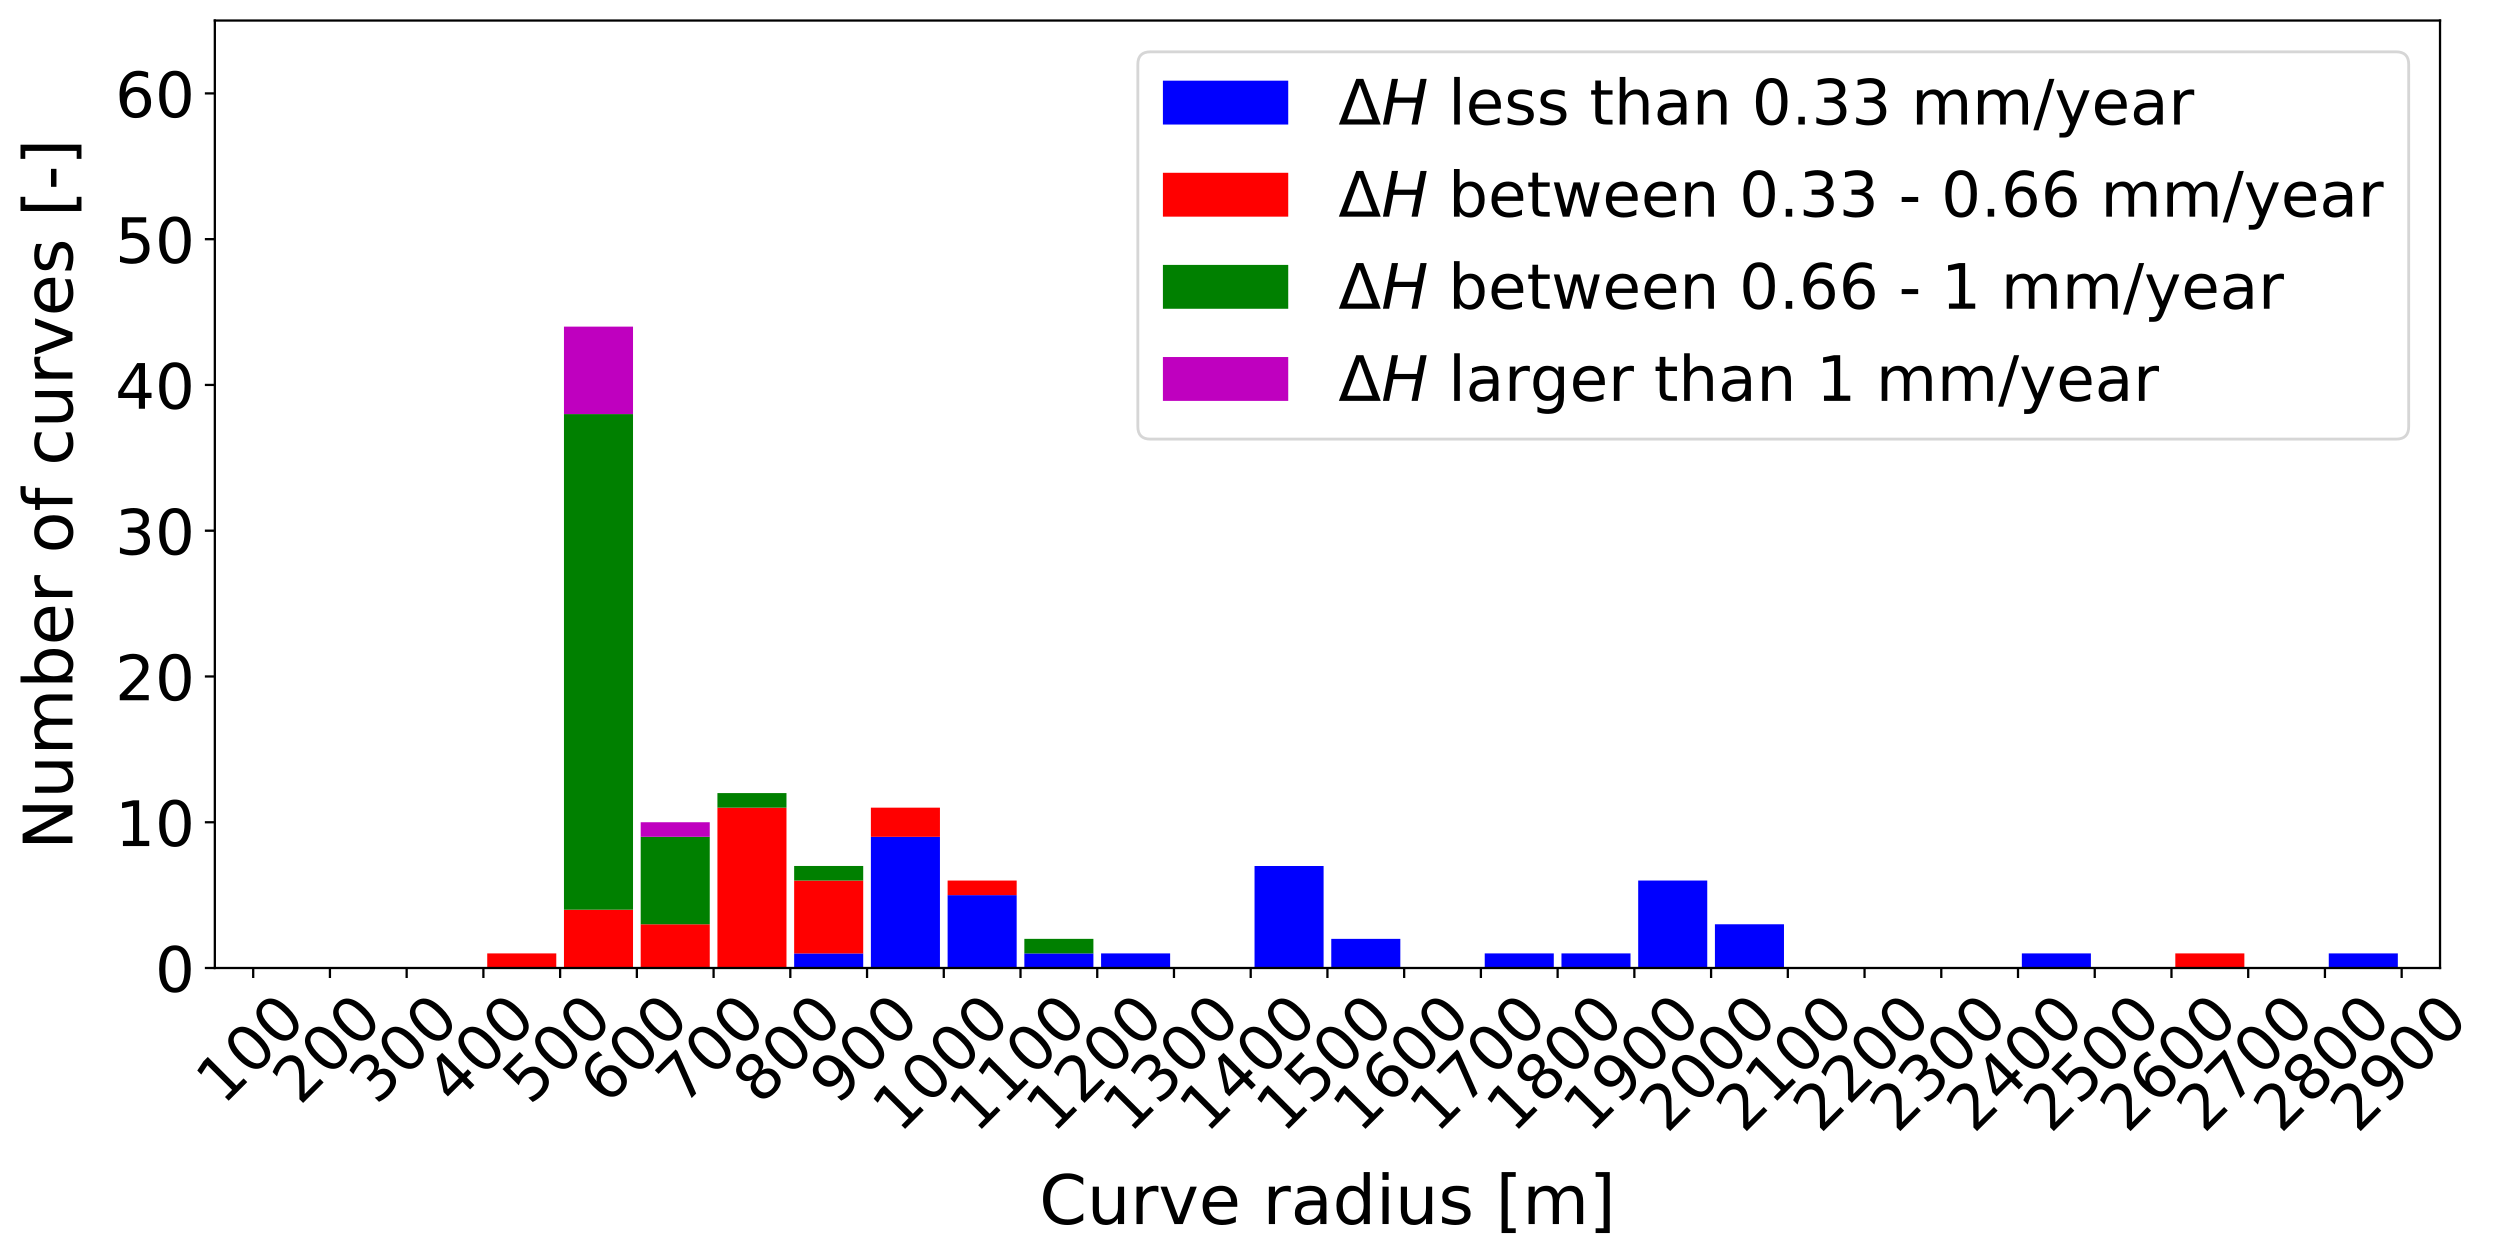 <?xml version="1.0" encoding="utf-8" standalone="no"?>
<!DOCTYPE svg PUBLIC "-//W3C//DTD SVG 1.1//EN"
  "http://www.w3.org/Graphics/SVG/1.1/DTD/svg11.dtd">
<!-- Created with matplotlib (https://matplotlib.org/) -->
<svg height="441.914pt" version="1.1" viewBox="0 0 877.677 441.914" width="877.677pt" xmlns="http://www.w3.org/2000/svg" xmlns:xlink="http://www.w3.org/1999/xlink">
 <defs>
  <style type="text/css">
*{stroke-linecap:butt;stroke-linejoin:round;}
  </style>
 </defs>
 <g id="figure_1">
  <g id="patch_1">
   <path d="M 0 441.914 
L 877.677 441.914 
L 877.677 0 
L 0 0 
z
" style="fill:#ffffff;"/>
  </g>
  <g id="axes_1">
   <g id="patch_2">
    <path d="M 75.422 339.84 
L 856.622 339.84 
L 856.622 7.2 
L 75.422 7.2 
z
" style="fill:#ffffff;"/>
   </g>
   <g id="patch_3">
    <path clip-path="url(#p748f400843)" d="M 63.3 339.84 
L 87.545 339.84 
L 87.545 339.84 
L 63.3 339.84 
z
" style="fill:#0000ff;"/>
   </g>
   <g id="patch_4">
    <path clip-path="url(#p748f400843)" d="M 90.238 339.84 
L 114.483 339.84 
L 114.483 339.84 
L 90.238 339.84 
z
" style="fill:#0000ff;"/>
   </g>
   <g id="patch_5">
    <path clip-path="url(#p748f400843)" d="M 117.176 339.84 
L 141.42 339.84 
L 141.42 339.84 
L 117.176 339.84 
z
" style="fill:#0000ff;"/>
   </g>
   <g id="patch_6">
    <path clip-path="url(#p748f400843)" d="M 144.114 339.84 
L 168.358 339.84 
L 168.358 339.84 
L 144.114 339.84 
z
" style="fill:#0000ff;"/>
   </g>
   <g id="patch_7">
    <path clip-path="url(#p748f400843)" d="M 171.052 339.84 
L 195.296 339.84 
L 195.296 339.84 
L 171.052 339.84 
z
" style="fill:#0000ff;"/>
   </g>
   <g id="patch_8">
    <path clip-path="url(#p748f400843)" d="M 197.99 339.84 
L 222.234 339.84 
L 222.234 339.84 
L 197.99 339.84 
z
" style="fill:#0000ff;"/>
   </g>
   <g id="patch_9">
    <path clip-path="url(#p748f400843)" d="M 224.928 339.84 
L 249.172 339.84 
L 249.172 339.84 
L 224.928 339.84 
z
" style="fill:#0000ff;"/>
   </g>
   <g id="patch_10">
    <path clip-path="url(#p748f400843)" d="M 251.866 339.84 
L 276.11 339.84 
L 276.11 339.84 
L 251.866 339.84 
z
" style="fill:#0000ff;"/>
   </g>
   <g id="patch_11">
    <path clip-path="url(#p748f400843)" d="M 278.804 339.84 
L 303.048 339.84 
L 303.048 334.722 
L 278.804 334.722 
z
" style="fill:#0000ff;"/>
   </g>
   <g id="patch_12">
    <path clip-path="url(#p748f400843)" d="M 305.742 339.84 
L 329.986 339.84 
L 329.986 293.782 
L 305.742 293.782 
z
" style="fill:#0000ff;"/>
   </g>
   <g id="patch_13">
    <path clip-path="url(#p748f400843)" d="M 332.68 339.84 
L 356.924 339.84 
L 356.924 314.252 
L 332.68 314.252 
z
" style="fill:#0000ff;"/>
   </g>
   <g id="patch_14">
    <path clip-path="url(#p748f400843)" d="M 359.618 339.84 
L 383.862 339.84 
L 383.862 334.722 
L 359.618 334.722 
z
" style="fill:#0000ff;"/>
   </g>
   <g id="patch_15">
    <path clip-path="url(#p748f400843)" d="M 386.556 339.84 
L 410.8 339.84 
L 410.8 334.722 
L 386.556 334.722 
z
" style="fill:#0000ff;"/>
   </g>
   <g id="patch_16">
    <path clip-path="url(#p748f400843)" d="M 413.494 339.84 
L 437.738 339.84 
L 437.738 339.84 
L 413.494 339.84 
z
" style="fill:#0000ff;"/>
   </g>
   <g id="patch_17">
    <path clip-path="url(#p748f400843)" d="M 440.431 339.84 
L 464.676 339.84 
L 464.676 304.017 
L 440.431 304.017 
z
" style="fill:#0000ff;"/>
   </g>
   <g id="patch_18">
    <path clip-path="url(#p748f400843)" d="M 467.369 339.84 
L 491.614 339.84 
L 491.614 329.605 
L 467.369 329.605 
z
" style="fill:#0000ff;"/>
   </g>
   <g id="patch_19">
    <path clip-path="url(#p748f400843)" d="M 494.307 339.84 
L 518.551 339.84 
L 518.551 339.84 
L 494.307 339.84 
z
" style="fill:#0000ff;"/>
   </g>
   <g id="patch_20">
    <path clip-path="url(#p748f400843)" d="M 521.245 339.84 
L 545.489 339.84 
L 545.489 334.722 
L 521.245 334.722 
z
" style="fill:#0000ff;"/>
   </g>
   <g id="patch_21">
    <path clip-path="url(#p748f400843)" d="M 548.183 339.84 
L 572.427 339.84 
L 572.427 334.722 
L 548.183 334.722 
z
" style="fill:#0000ff;"/>
   </g>
   <g id="patch_22">
    <path clip-path="url(#p748f400843)" d="M 575.121 339.84 
L 599.365 339.84 
L 599.365 309.135 
L 575.121 309.135 
z
" style="fill:#0000ff;"/>
   </g>
   <g id="patch_23">
    <path clip-path="url(#p748f400843)" d="M 602.059 339.84 
L 626.303 339.84 
L 626.303 324.487 
L 602.059 324.487 
z
" style="fill:#0000ff;"/>
   </g>
   <g id="patch_24">
    <path clip-path="url(#p748f400843)" d="M 628.997 339.84 
L 653.241 339.84 
L 653.241 339.84 
L 628.997 339.84 
z
" style="fill:#0000ff;"/>
   </g>
   <g id="patch_25">
    <path clip-path="url(#p748f400843)" d="M 655.935 339.84 
L 680.179 339.84 
L 680.179 339.84 
L 655.935 339.84 
z
" style="fill:#0000ff;"/>
   </g>
   <g id="patch_26">
    <path clip-path="url(#p748f400843)" d="M 682.873 339.84 
L 707.117 339.84 
L 707.117 339.84 
L 682.873 339.84 
z
" style="fill:#0000ff;"/>
   </g>
   <g id="patch_27">
    <path clip-path="url(#p748f400843)" d="M 709.811 339.84 
L 734.055 339.84 
L 734.055 334.722 
L 709.811 334.722 
z
" style="fill:#0000ff;"/>
   </g>
   <g id="patch_28">
    <path clip-path="url(#p748f400843)" d="M 736.749 339.84 
L 760.993 339.84 
L 760.993 339.84 
L 736.749 339.84 
z
" style="fill:#0000ff;"/>
   </g>
   <g id="patch_29">
    <path clip-path="url(#p748f400843)" d="M 763.687 339.84 
L 787.931 339.84 
L 787.931 339.84 
L 763.687 339.84 
z
" style="fill:#0000ff;"/>
   </g>
   <g id="patch_30">
    <path clip-path="url(#p748f400843)" d="M 790.625 339.84 
L 814.869 339.84 
L 814.869 339.84 
L 790.625 339.84 
z
" style="fill:#0000ff;"/>
   </g>
   <g id="patch_31">
    <path clip-path="url(#p748f400843)" d="M 817.562 339.84 
L 841.807 339.84 
L 841.807 334.722 
L 817.562 334.722 
z
" style="fill:#0000ff;"/>
   </g>
   <g id="patch_32">
    <path clip-path="url(#p748f400843)" d="M 63.3 339.84 
L 87.545 339.84 
L 87.545 339.84 
L 63.3 339.84 
z
" style="fill:#ff0000;"/>
   </g>
   <g id="patch_33">
    <path clip-path="url(#p748f400843)" d="M 90.238 339.84 
L 114.483 339.84 
L 114.483 339.84 
L 90.238 339.84 
z
" style="fill:#ff0000;"/>
   </g>
   <g id="patch_34">
    <path clip-path="url(#p748f400843)" d="M 117.176 339.84 
L 141.42 339.84 
L 141.42 339.84 
L 117.176 339.84 
z
" style="fill:#ff0000;"/>
   </g>
   <g id="patch_35">
    <path clip-path="url(#p748f400843)" d="M 144.114 339.84 
L 168.358 339.84 
L 168.358 339.84 
L 144.114 339.84 
z
" style="fill:#ff0000;"/>
   </g>
   <g id="patch_36">
    <path clip-path="url(#p748f400843)" d="M 171.052 339.84 
L 195.296 339.84 
L 195.296 334.722 
L 171.052 334.722 
z
" style="fill:#ff0000;"/>
   </g>
   <g id="patch_37">
    <path clip-path="url(#p748f400843)" d="M 197.99 339.84 
L 222.234 339.84 
L 222.234 319.37 
L 197.99 319.37 
z
" style="fill:#ff0000;"/>
   </g>
   <g id="patch_38">
    <path clip-path="url(#p748f400843)" d="M 224.928 339.84 
L 249.172 339.84 
L 249.172 324.487 
L 224.928 324.487 
z
" style="fill:#ff0000;"/>
   </g>
   <g id="patch_39">
    <path clip-path="url(#p748f400843)" d="M 251.866 339.84 
L 276.11 339.84 
L 276.11 283.547 
L 251.866 283.547 
z
" style="fill:#ff0000;"/>
   </g>
   <g id="patch_40">
    <path clip-path="url(#p748f400843)" d="M 278.804 334.722 
L 303.048 334.722 
L 303.048 309.135 
L 278.804 309.135 
z
" style="fill:#ff0000;"/>
   </g>
   <g id="patch_41">
    <path clip-path="url(#p748f400843)" d="M 305.742 293.782 
L 329.986 293.782 
L 329.986 283.547 
L 305.742 283.547 
z
" style="fill:#ff0000;"/>
   </g>
   <g id="patch_42">
    <path clip-path="url(#p748f400843)" d="M 332.68 314.252 
L 356.924 314.252 
L 356.924 309.135 
L 332.68 309.135 
z
" style="fill:#ff0000;"/>
   </g>
   <g id="patch_43">
    <path clip-path="url(#p748f400843)" d="M 359.618 334.722 
L 383.862 334.722 
L 383.862 334.722 
L 359.618 334.722 
z
" style="fill:#ff0000;"/>
   </g>
   <g id="patch_44">
    <path clip-path="url(#p748f400843)" d="M 386.556 334.722 
L 410.8 334.722 
L 410.8 334.722 
L 386.556 334.722 
z
" style="fill:#ff0000;"/>
   </g>
   <g id="patch_45">
    <path clip-path="url(#p748f400843)" d="M 413.494 339.84 
L 437.738 339.84 
L 437.738 339.84 
L 413.494 339.84 
z
" style="fill:#ff0000;"/>
   </g>
   <g id="patch_46">
    <path clip-path="url(#p748f400843)" d="M 440.431 304.017 
L 464.676 304.017 
L 464.676 304.017 
L 440.431 304.017 
z
" style="fill:#ff0000;"/>
   </g>
   <g id="patch_47">
    <path clip-path="url(#p748f400843)" d="M 467.369 329.605 
L 491.614 329.605 
L 491.614 329.605 
L 467.369 329.605 
z
" style="fill:#ff0000;"/>
   </g>
   <g id="patch_48">
    <path clip-path="url(#p748f400843)" d="M 494.307 339.84 
L 518.551 339.84 
L 518.551 339.84 
L 494.307 339.84 
z
" style="fill:#ff0000;"/>
   </g>
   <g id="patch_49">
    <path clip-path="url(#p748f400843)" d="M 521.245 334.722 
L 545.489 334.722 
L 545.489 334.722 
L 521.245 334.722 
z
" style="fill:#ff0000;"/>
   </g>
   <g id="patch_50">
    <path clip-path="url(#p748f400843)" d="M 548.183 334.722 
L 572.427 334.722 
L 572.427 334.722 
L 548.183 334.722 
z
" style="fill:#ff0000;"/>
   </g>
   <g id="patch_51">
    <path clip-path="url(#p748f400843)" d="M 575.121 309.135 
L 599.365 309.135 
L 599.365 309.135 
L 575.121 309.135 
z
" style="fill:#ff0000;"/>
   </g>
   <g id="patch_52">
    <path clip-path="url(#p748f400843)" d="M 602.059 324.487 
L 626.303 324.487 
L 626.303 324.487 
L 602.059 324.487 
z
" style="fill:#ff0000;"/>
   </g>
   <g id="patch_53">
    <path clip-path="url(#p748f400843)" d="M 628.997 339.84 
L 653.241 339.84 
L 653.241 339.84 
L 628.997 339.84 
z
" style="fill:#ff0000;"/>
   </g>
   <g id="patch_54">
    <path clip-path="url(#p748f400843)" d="M 655.935 339.84 
L 680.179 339.84 
L 680.179 339.84 
L 655.935 339.84 
z
" style="fill:#ff0000;"/>
   </g>
   <g id="patch_55">
    <path clip-path="url(#p748f400843)" d="M 682.873 339.84 
L 707.117 339.84 
L 707.117 339.84 
L 682.873 339.84 
z
" style="fill:#ff0000;"/>
   </g>
   <g id="patch_56">
    <path clip-path="url(#p748f400843)" d="M 709.811 334.722 
L 734.055 334.722 
L 734.055 334.722 
L 709.811 334.722 
z
" style="fill:#ff0000;"/>
   </g>
   <g id="patch_57">
    <path clip-path="url(#p748f400843)" d="M 736.749 339.84 
L 760.993 339.84 
L 760.993 339.84 
L 736.749 339.84 
z
" style="fill:#ff0000;"/>
   </g>
   <g id="patch_58">
    <path clip-path="url(#p748f400843)" d="M 763.687 339.84 
L 787.931 339.84 
L 787.931 334.722 
L 763.687 334.722 
z
" style="fill:#ff0000;"/>
   </g>
   <g id="patch_59">
    <path clip-path="url(#p748f400843)" d="M 790.625 339.84 
L 814.869 339.84 
L 814.869 339.84 
L 790.625 339.84 
z
" style="fill:#ff0000;"/>
   </g>
   <g id="patch_60">
    <path clip-path="url(#p748f400843)" d="M 817.562 334.722 
L 841.807 334.722 
L 841.807 334.722 
L 817.562 334.722 
z
" style="fill:#ff0000;"/>
   </g>
   <g id="patch_61">
    <path clip-path="url(#p748f400843)" d="M 63.3 339.84 
L 87.545 339.84 
L 87.545 339.84 
L 63.3 339.84 
z
" style="fill:#008000;"/>
   </g>
   <g id="patch_62">
    <path clip-path="url(#p748f400843)" d="M 90.238 339.84 
L 114.483 339.84 
L 114.483 339.84 
L 90.238 339.84 
z
" style="fill:#008000;"/>
   </g>
   <g id="patch_63">
    <path clip-path="url(#p748f400843)" d="M 117.176 339.84 
L 141.42 339.84 
L 141.42 339.84 
L 117.176 339.84 
z
" style="fill:#008000;"/>
   </g>
   <g id="patch_64">
    <path clip-path="url(#p748f400843)" d="M 144.114 339.84 
L 168.358 339.84 
L 168.358 339.84 
L 144.114 339.84 
z
" style="fill:#008000;"/>
   </g>
   <g id="patch_65">
    <path clip-path="url(#p748f400843)" d="M 171.052 334.722 
L 195.296 334.722 
L 195.296 334.722 
L 171.052 334.722 
z
" style="fill:#008000;"/>
   </g>
   <g id="patch_66">
    <path clip-path="url(#p748f400843)" d="M 197.99 319.37 
L 222.234 319.37 
L 222.234 145.374 
L 197.99 145.374 
z
" style="fill:#008000;"/>
   </g>
   <g id="patch_67">
    <path clip-path="url(#p748f400843)" d="M 224.928 324.487 
L 249.172 324.487 
L 249.172 293.782 
L 224.928 293.782 
z
" style="fill:#008000;"/>
   </g>
   <g id="patch_68">
    <path clip-path="url(#p748f400843)" d="M 251.866 283.547 
L 276.11 283.547 
L 276.11 278.43 
L 251.866 278.43 
z
" style="fill:#008000;"/>
   </g>
   <g id="patch_69">
    <path clip-path="url(#p748f400843)" d="M 278.804 309.135 
L 303.048 309.135 
L 303.048 304.017 
L 278.804 304.017 
z
" style="fill:#008000;"/>
   </g>
   <g id="patch_70">
    <path clip-path="url(#p748f400843)" d="M 305.742 283.547 
L 329.986 283.547 
L 329.986 283.547 
L 305.742 283.547 
z
" style="fill:#008000;"/>
   </g>
   <g id="patch_71">
    <path clip-path="url(#p748f400843)" d="M 332.68 309.135 
L 356.924 309.135 
L 356.924 309.135 
L 332.68 309.135 
z
" style="fill:#008000;"/>
   </g>
   <g id="patch_72">
    <path clip-path="url(#p748f400843)" d="M 359.618 334.722 
L 383.862 334.722 
L 383.862 329.605 
L 359.618 329.605 
z
" style="fill:#008000;"/>
   </g>
   <g id="patch_73">
    <path clip-path="url(#p748f400843)" d="M 386.556 334.722 
L 410.8 334.722 
L 410.8 334.722 
L 386.556 334.722 
z
" style="fill:#008000;"/>
   </g>
   <g id="patch_74">
    <path clip-path="url(#p748f400843)" d="M 413.494 339.84 
L 437.738 339.84 
L 437.738 339.84 
L 413.494 339.84 
z
" style="fill:#008000;"/>
   </g>
   <g id="patch_75">
    <path clip-path="url(#p748f400843)" d="M 440.431 304.017 
L 464.676 304.017 
L 464.676 304.017 
L 440.431 304.017 
z
" style="fill:#008000;"/>
   </g>
   <g id="patch_76">
    <path clip-path="url(#p748f400843)" d="M 467.369 329.605 
L 491.614 329.605 
L 491.614 329.605 
L 467.369 329.605 
z
" style="fill:#008000;"/>
   </g>
   <g id="patch_77">
    <path clip-path="url(#p748f400843)" d="M 494.307 339.84 
L 518.551 339.84 
L 518.551 339.84 
L 494.307 339.84 
z
" style="fill:#008000;"/>
   </g>
   <g id="patch_78">
    <path clip-path="url(#p748f400843)" d="M 521.245 334.722 
L 545.489 334.722 
L 545.489 334.722 
L 521.245 334.722 
z
" style="fill:#008000;"/>
   </g>
   <g id="patch_79">
    <path clip-path="url(#p748f400843)" d="M 548.183 334.722 
L 572.427 334.722 
L 572.427 334.722 
L 548.183 334.722 
z
" style="fill:#008000;"/>
   </g>
   <g id="patch_80">
    <path clip-path="url(#p748f400843)" d="M 575.121 309.135 
L 599.365 309.135 
L 599.365 309.135 
L 575.121 309.135 
z
" style="fill:#008000;"/>
   </g>
   <g id="patch_81">
    <path clip-path="url(#p748f400843)" d="M 602.059 324.487 
L 626.303 324.487 
L 626.303 324.487 
L 602.059 324.487 
z
" style="fill:#008000;"/>
   </g>
   <g id="patch_82">
    <path clip-path="url(#p748f400843)" d="M 628.997 339.84 
L 653.241 339.84 
L 653.241 339.84 
L 628.997 339.84 
z
" style="fill:#008000;"/>
   </g>
   <g id="patch_83">
    <path clip-path="url(#p748f400843)" d="M 655.935 339.84 
L 680.179 339.84 
L 680.179 339.84 
L 655.935 339.84 
z
" style="fill:#008000;"/>
   </g>
   <g id="patch_84">
    <path clip-path="url(#p748f400843)" d="M 682.873 339.84 
L 707.117 339.84 
L 707.117 339.84 
L 682.873 339.84 
z
" style="fill:#008000;"/>
   </g>
   <g id="patch_85">
    <path clip-path="url(#p748f400843)" d="M 709.811 334.722 
L 734.055 334.722 
L 734.055 334.722 
L 709.811 334.722 
z
" style="fill:#008000;"/>
   </g>
   <g id="patch_86">
    <path clip-path="url(#p748f400843)" d="M 736.749 339.84 
L 760.993 339.84 
L 760.993 339.84 
L 736.749 339.84 
z
" style="fill:#008000;"/>
   </g>
   <g id="patch_87">
    <path clip-path="url(#p748f400843)" d="M 763.687 334.722 
L 787.931 334.722 
L 787.931 334.722 
L 763.687 334.722 
z
" style="fill:#008000;"/>
   </g>
   <g id="patch_88">
    <path clip-path="url(#p748f400843)" d="M 790.625 339.84 
L 814.869 339.84 
L 814.869 339.84 
L 790.625 339.84 
z
" style="fill:#008000;"/>
   </g>
   <g id="patch_89">
    <path clip-path="url(#p748f400843)" d="M 817.562 334.722 
L 841.807 334.722 
L 841.807 334.722 
L 817.562 334.722 
z
" style="fill:#008000;"/>
   </g>
   <g id="patch_90">
    <path clip-path="url(#p748f400843)" d="M 63.3 339.84 
L 87.545 339.84 
L 87.545 339.84 
L 63.3 339.84 
z
" style="fill:#bf00bf;"/>
   </g>
   <g id="patch_91">
    <path clip-path="url(#p748f400843)" d="M 90.238 339.84 
L 114.483 339.84 
L 114.483 339.84 
L 90.238 339.84 
z
" style="fill:#bf00bf;"/>
   </g>
   <g id="patch_92">
    <path clip-path="url(#p748f400843)" d="M 117.176 339.84 
L 141.42 339.84 
L 141.42 339.84 
L 117.176 339.84 
z
" style="fill:#bf00bf;"/>
   </g>
   <g id="patch_93">
    <path clip-path="url(#p748f400843)" d="M 144.114 339.84 
L 168.358 339.84 
L 168.358 339.84 
L 144.114 339.84 
z
" style="fill:#bf00bf;"/>
   </g>
   <g id="patch_94">
    <path clip-path="url(#p748f400843)" d="M 171.052 334.722 
L 195.296 334.722 
L 195.296 334.722 
L 171.052 334.722 
z
" style="fill:#bf00bf;"/>
   </g>
   <g id="patch_95">
    <path clip-path="url(#p748f400843)" d="M 197.99 145.374 
L 222.234 145.374 
L 222.234 114.668 
L 197.99 114.668 
z
" style="fill:#bf00bf;"/>
   </g>
   <g id="patch_96">
    <path clip-path="url(#p748f400843)" d="M 224.928 293.782 
L 249.172 293.782 
L 249.172 288.665 
L 224.928 288.665 
z
" style="fill:#bf00bf;"/>
   </g>
   <g id="patch_97">
    <path clip-path="url(#p748f400843)" d="M 251.866 278.43 
L 276.11 278.43 
L 276.11 278.43 
L 251.866 278.43 
z
" style="fill:#bf00bf;"/>
   </g>
   <g id="patch_98">
    <path clip-path="url(#p748f400843)" d="M 278.804 304.017 
L 303.048 304.017 
L 303.048 304.017 
L 278.804 304.017 
z
" style="fill:#bf00bf;"/>
   </g>
   <g id="patch_99">
    <path clip-path="url(#p748f400843)" d="M 305.742 283.547 
L 329.986 283.547 
L 329.986 283.547 
L 305.742 283.547 
z
" style="fill:#bf00bf;"/>
   </g>
   <g id="patch_100">
    <path clip-path="url(#p748f400843)" d="M 332.68 309.135 
L 356.924 309.135 
L 356.924 309.135 
L 332.68 309.135 
z
" style="fill:#bf00bf;"/>
   </g>
   <g id="patch_101">
    <path clip-path="url(#p748f400843)" d="M 359.618 329.605 
L 383.862 329.605 
L 383.862 329.605 
L 359.618 329.605 
z
" style="fill:#bf00bf;"/>
   </g>
   <g id="patch_102">
    <path clip-path="url(#p748f400843)" d="M 386.556 334.722 
L 410.8 334.722 
L 410.8 334.722 
L 386.556 334.722 
z
" style="fill:#bf00bf;"/>
   </g>
   <g id="patch_103">
    <path clip-path="url(#p748f400843)" d="M 413.494 339.84 
L 437.738 339.84 
L 437.738 339.84 
L 413.494 339.84 
z
" style="fill:#bf00bf;"/>
   </g>
   <g id="patch_104">
    <path clip-path="url(#p748f400843)" d="M 440.431 304.017 
L 464.676 304.017 
L 464.676 304.017 
L 440.431 304.017 
z
" style="fill:#bf00bf;"/>
   </g>
   <g id="patch_105">
    <path clip-path="url(#p748f400843)" d="M 467.369 329.605 
L 491.614 329.605 
L 491.614 329.605 
L 467.369 329.605 
z
" style="fill:#bf00bf;"/>
   </g>
   <g id="patch_106">
    <path clip-path="url(#p748f400843)" d="M 494.307 339.84 
L 518.551 339.84 
L 518.551 339.84 
L 494.307 339.84 
z
" style="fill:#bf00bf;"/>
   </g>
   <g id="patch_107">
    <path clip-path="url(#p748f400843)" d="M 521.245 334.722 
L 545.489 334.722 
L 545.489 334.722 
L 521.245 334.722 
z
" style="fill:#bf00bf;"/>
   </g>
   <g id="patch_108">
    <path clip-path="url(#p748f400843)" d="M 548.183 334.722 
L 572.427 334.722 
L 572.427 334.722 
L 548.183 334.722 
z
" style="fill:#bf00bf;"/>
   </g>
   <g id="patch_109">
    <path clip-path="url(#p748f400843)" d="M 575.121 309.135 
L 599.365 309.135 
L 599.365 309.135 
L 575.121 309.135 
z
" style="fill:#bf00bf;"/>
   </g>
   <g id="patch_110">
    <path clip-path="url(#p748f400843)" d="M 602.059 324.487 
L 626.303 324.487 
L 626.303 324.487 
L 602.059 324.487 
z
" style="fill:#bf00bf;"/>
   </g>
   <g id="patch_111">
    <path clip-path="url(#p748f400843)" d="M 628.997 339.84 
L 653.241 339.84 
L 653.241 339.84 
L 628.997 339.84 
z
" style="fill:#bf00bf;"/>
   </g>
   <g id="patch_112">
    <path clip-path="url(#p748f400843)" d="M 655.935 339.84 
L 680.179 339.84 
L 680.179 339.84 
L 655.935 339.84 
z
" style="fill:#bf00bf;"/>
   </g>
   <g id="patch_113">
    <path clip-path="url(#p748f400843)" d="M 682.873 339.84 
L 707.117 339.84 
L 707.117 339.84 
L 682.873 339.84 
z
" style="fill:#bf00bf;"/>
   </g>
   <g id="patch_114">
    <path clip-path="url(#p748f400843)" d="M 709.811 334.722 
L 734.055 334.722 
L 734.055 334.722 
L 709.811 334.722 
z
" style="fill:#bf00bf;"/>
   </g>
   <g id="patch_115">
    <path clip-path="url(#p748f400843)" d="M 736.749 339.84 
L 760.993 339.84 
L 760.993 339.84 
L 736.749 339.84 
z
" style="fill:#bf00bf;"/>
   </g>
   <g id="patch_116">
    <path clip-path="url(#p748f400843)" d="M 763.687 334.722 
L 787.931 334.722 
L 787.931 334.722 
L 763.687 334.722 
z
" style="fill:#bf00bf;"/>
   </g>
   <g id="patch_117">
    <path clip-path="url(#p748f400843)" d="M 790.625 339.84 
L 814.869 339.84 
L 814.869 339.84 
L 790.625 339.84 
z
" style="fill:#bf00bf;"/>
   </g>
   <g id="patch_118">
    <path clip-path="url(#p748f400843)" d="M 817.562 334.722 
L 841.807 334.722 
L 841.807 334.722 
L 817.562 334.722 
z
" style="fill:#bf00bf;"/>
   </g>
   <g id="matplotlib.axis_1">
    <g id="xtick_1">
     <g id="line2d_1">
      <defs>
       <path d="M 0 0 
L 0 3.5 
" id="me077c96233" style="stroke:#000000;stroke-width:0.8;"/>
      </defs>
      <g>
       <use style="stroke:#000000;stroke-width:0.8;" x="88.891" xlink:href="#me077c96233" y="339.84"/>
      </g>
     </g>
     <g id="text_1">
      <!-- 100 -->
      <defs>
       <path d="M 12.406 8.297 
L 28.516 8.297 
L 28.516 63.922 
L 10.984 60.406 
L 10.984 69.391 
L 28.422 72.906 
L 38.281 72.906 
L 38.281 8.297 
L 54.391 8.297 
L 54.391 0 
L 12.406 0 
z
" id="DejaVuSans-49"/>
       <path d="M 31.781 66.406 
Q 24.172 66.406 20.328 58.906 
Q 16.5 51.422 16.5 36.375 
Q 16.5 21.391 20.328 13.891 
Q 24.172 6.391 31.781 6.391 
Q 39.453 6.391 43.281 13.891 
Q 47.125 21.391 47.125 36.375 
Q 47.125 51.422 43.281 58.906 
Q 39.453 66.406 31.781 66.406 
z
M 31.781 74.219 
Q 44.047 74.219 50.516 64.516 
Q 56.984 54.828 56.984 36.375 
Q 56.984 17.969 50.516 8.266 
Q 44.047 -1.422 31.781 -1.422 
Q 19.531 -1.422 13.062 8.266 
Q 6.594 17.969 6.594 36.375 
Q 6.594 54.828 13.062 64.516 
Q 19.531 74.219 31.781 74.219 
z
" id="DejaVuSans-48"/>
      </defs>
      <g transform="translate(78.337 388.354)rotate(-45)scale(0.22 -0.22)">
       <use xlink:href="#DejaVuSans-49"/>
       <use x="63.623" xlink:href="#DejaVuSans-48"/>
       <use x="127.246" xlink:href="#DejaVuSans-48"/>
      </g>
     </g>
    </g>
    <g id="xtick_2">
     <g id="line2d_2">
      <g>
       <use style="stroke:#000000;stroke-width:0.8;" x="115.829" xlink:href="#me077c96233" y="339.84"/>
      </g>
     </g>
     <g id="text_2">
      <!-- 200 -->
      <defs>
       <path d="M 19.188 8.297 
L 53.609 8.297 
L 53.609 0 
L 7.328 0 
L 7.328 8.297 
Q 12.938 14.109 22.625 23.891 
Q 32.328 33.688 34.812 36.531 
Q 39.547 41.844 41.422 45.531 
Q 43.312 49.219 43.312 52.781 
Q 43.312 58.594 39.234 62.25 
Q 35.156 65.922 28.609 65.922 
Q 23.969 65.922 18.812 64.312 
Q 13.672 62.703 7.812 59.422 
L 7.812 69.391 
Q 13.766 71.781 18.938 73 
Q 24.125 74.219 28.422 74.219 
Q 39.75 74.219 46.484 68.547 
Q 53.219 62.891 53.219 53.422 
Q 53.219 48.922 51.531 44.891 
Q 49.859 40.875 45.406 35.406 
Q 44.188 33.984 37.641 27.219 
Q 31.109 20.453 19.188 8.297 
z
" id="DejaVuSans-50"/>
      </defs>
      <g transform="translate(105.275 388.354)rotate(-45)scale(0.22 -0.22)">
       <use xlink:href="#DejaVuSans-50"/>
       <use x="63.623" xlink:href="#DejaVuSans-48"/>
       <use x="127.246" xlink:href="#DejaVuSans-48"/>
      </g>
     </g>
    </g>
    <g id="xtick_3">
     <g id="line2d_3">
      <g>
       <use style="stroke:#000000;stroke-width:0.8;" x="142.767" xlink:href="#me077c96233" y="339.84"/>
      </g>
     </g>
     <g id="text_3">
      <!-- 300 -->
      <defs>
       <path d="M 40.578 39.312 
Q 47.656 37.797 51.625 33 
Q 55.609 28.219 55.609 21.188 
Q 55.609 10.406 48.188 4.484 
Q 40.766 -1.422 27.094 -1.422 
Q 22.516 -1.422 17.656 -0.516 
Q 12.797 0.391 7.625 2.203 
L 7.625 11.719 
Q 11.719 9.328 16.594 8.109 
Q 21.484 6.891 26.812 6.891 
Q 36.078 6.891 40.938 10.547 
Q 45.797 14.203 45.797 21.188 
Q 45.797 27.641 41.281 31.266 
Q 36.766 34.906 28.719 34.906 
L 20.219 34.906 
L 20.219 43.016 
L 29.109 43.016 
Q 36.375 43.016 40.234 45.922 
Q 44.094 48.828 44.094 54.297 
Q 44.094 59.906 40.109 62.906 
Q 36.141 65.922 28.719 65.922 
Q 24.656 65.922 20.016 65.031 
Q 15.375 64.156 9.812 62.312 
L 9.812 71.094 
Q 15.438 72.656 20.344 73.438 
Q 25.25 74.219 29.594 74.219 
Q 40.828 74.219 47.359 69.109 
Q 53.906 64.016 53.906 55.328 
Q 53.906 49.266 50.438 45.094 
Q 46.969 40.922 40.578 39.312 
z
" id="DejaVuSans-51"/>
      </defs>
      <g transform="translate(132.213 388.354)rotate(-45)scale(0.22 -0.22)">
       <use xlink:href="#DejaVuSans-51"/>
       <use x="63.623" xlink:href="#DejaVuSans-48"/>
       <use x="127.246" xlink:href="#DejaVuSans-48"/>
      </g>
     </g>
    </g>
    <g id="xtick_4">
     <g id="line2d_4">
      <g>
       <use style="stroke:#000000;stroke-width:0.8;" x="169.705" xlink:href="#me077c96233" y="339.84"/>
      </g>
     </g>
     <g id="text_4">
      <!-- 400 -->
      <defs>
       <path d="M 37.797 64.312 
L 12.891 25.391 
L 37.797 25.391 
z
M 35.203 72.906 
L 47.609 72.906 
L 47.609 25.391 
L 58.016 25.391 
L 58.016 17.188 
L 47.609 17.188 
L 47.609 0 
L 37.797 0 
L 37.797 17.188 
L 4.891 17.188 
L 4.891 26.703 
z
" id="DejaVuSans-52"/>
      </defs>
      <g transform="translate(159.151 388.354)rotate(-45)scale(0.22 -0.22)">
       <use xlink:href="#DejaVuSans-52"/>
       <use x="63.623" xlink:href="#DejaVuSans-48"/>
       <use x="127.246" xlink:href="#DejaVuSans-48"/>
      </g>
     </g>
    </g>
    <g id="xtick_5">
     <g id="line2d_5">
      <g>
       <use style="stroke:#000000;stroke-width:0.8;" x="196.643" xlink:href="#me077c96233" y="339.84"/>
      </g>
     </g>
     <g id="text_5">
      <!-- 500 -->
      <defs>
       <path d="M 10.797 72.906 
L 49.516 72.906 
L 49.516 64.594 
L 19.828 64.594 
L 19.828 46.734 
Q 21.969 47.469 24.109 47.828 
Q 26.266 48.188 28.422 48.188 
Q 40.625 48.188 47.75 41.5 
Q 54.891 34.812 54.891 23.391 
Q 54.891 11.625 47.562 5.094 
Q 40.234 -1.422 26.906 -1.422 
Q 22.312 -1.422 17.547 -0.641 
Q 12.797 0.141 7.719 1.703 
L 7.719 11.625 
Q 12.109 9.234 16.797 8.062 
Q 21.484 6.891 26.703 6.891 
Q 35.156 6.891 40.078 11.328 
Q 45.016 15.766 45.016 23.391 
Q 45.016 31 40.078 35.438 
Q 35.156 39.891 26.703 39.891 
Q 22.75 39.891 18.812 39.016 
Q 14.891 38.141 10.797 36.281 
z
" id="DejaVuSans-53"/>
      </defs>
      <g transform="translate(186.089 388.354)rotate(-45)scale(0.22 -0.22)">
       <use xlink:href="#DejaVuSans-53"/>
       <use x="63.623" xlink:href="#DejaVuSans-48"/>
       <use x="127.246" xlink:href="#DejaVuSans-48"/>
      </g>
     </g>
    </g>
    <g id="xtick_6">
     <g id="line2d_6">
      <g>
       <use style="stroke:#000000;stroke-width:0.8;" x="223.581" xlink:href="#me077c96233" y="339.84"/>
      </g>
     </g>
     <g id="text_6">
      <!-- 600 -->
      <defs>
       <path d="M 33.016 40.375 
Q 26.375 40.375 22.484 35.828 
Q 18.609 31.297 18.609 23.391 
Q 18.609 15.531 22.484 10.953 
Q 26.375 6.391 33.016 6.391 
Q 39.656 6.391 43.531 10.953 
Q 47.406 15.531 47.406 23.391 
Q 47.406 31.297 43.531 35.828 
Q 39.656 40.375 33.016 40.375 
z
M 52.594 71.297 
L 52.594 62.312 
Q 48.875 64.062 45.094 64.984 
Q 41.312 65.922 37.594 65.922 
Q 27.828 65.922 22.672 59.328 
Q 17.531 52.734 16.797 39.406 
Q 19.672 43.656 24.016 45.922 
Q 28.375 48.188 33.594 48.188 
Q 44.578 48.188 50.953 41.516 
Q 57.328 34.859 57.328 23.391 
Q 57.328 12.156 50.688 5.359 
Q 44.047 -1.422 33.016 -1.422 
Q 20.359 -1.422 13.672 8.266 
Q 6.984 17.969 6.984 36.375 
Q 6.984 53.656 15.188 63.938 
Q 23.391 74.219 37.203 74.219 
Q 40.922 74.219 44.703 73.484 
Q 48.484 72.75 52.594 71.297 
z
" id="DejaVuSans-54"/>
      </defs>
      <g transform="translate(213.027 388.354)rotate(-45)scale(0.22 -0.22)">
       <use xlink:href="#DejaVuSans-54"/>
       <use x="63.623" xlink:href="#DejaVuSans-48"/>
       <use x="127.246" xlink:href="#DejaVuSans-48"/>
      </g>
     </g>
    </g>
    <g id="xtick_7">
     <g id="line2d_7">
      <g>
       <use style="stroke:#000000;stroke-width:0.8;" x="250.519" xlink:href="#me077c96233" y="339.84"/>
      </g>
     </g>
     <g id="text_7">
      <!-- 700 -->
      <defs>
       <path d="M 8.203 72.906 
L 55.078 72.906 
L 55.078 68.703 
L 28.609 0 
L 18.312 0 
L 43.219 64.594 
L 8.203 64.594 
z
" id="DejaVuSans-55"/>
      </defs>
      <g transform="translate(239.965 388.354)rotate(-45)scale(0.22 -0.22)">
       <use xlink:href="#DejaVuSans-55"/>
       <use x="63.623" xlink:href="#DejaVuSans-48"/>
       <use x="127.246" xlink:href="#DejaVuSans-48"/>
      </g>
     </g>
    </g>
    <g id="xtick_8">
     <g id="line2d_8">
      <g>
       <use style="stroke:#000000;stroke-width:0.8;" x="277.457" xlink:href="#me077c96233" y="339.84"/>
      </g>
     </g>
     <g id="text_8">
      <!-- 800 -->
      <defs>
       <path d="M 31.781 34.625 
Q 24.75 34.625 20.719 30.859 
Q 16.703 27.094 16.703 20.516 
Q 16.703 13.922 20.719 10.156 
Q 24.75 6.391 31.781 6.391 
Q 38.812 6.391 42.859 10.172 
Q 46.922 13.969 46.922 20.516 
Q 46.922 27.094 42.891 30.859 
Q 38.875 34.625 31.781 34.625 
z
M 21.922 38.812 
Q 15.578 40.375 12.031 44.719 
Q 8.5 49.078 8.5 55.328 
Q 8.5 64.062 14.719 69.141 
Q 20.953 74.219 31.781 74.219 
Q 42.672 74.219 48.875 69.141 
Q 55.078 64.062 55.078 55.328 
Q 55.078 49.078 51.531 44.719 
Q 48 40.375 41.703 38.812 
Q 48.828 37.156 52.797 32.312 
Q 56.781 27.484 56.781 20.516 
Q 56.781 9.906 50.312 4.234 
Q 43.844 -1.422 31.781 -1.422 
Q 19.734 -1.422 13.25 4.234 
Q 6.781 9.906 6.781 20.516 
Q 6.781 27.484 10.781 32.312 
Q 14.797 37.156 21.922 38.812 
z
M 18.312 54.391 
Q 18.312 48.734 21.844 45.562 
Q 25.391 42.391 31.781 42.391 
Q 38.141 42.391 41.719 45.562 
Q 45.312 48.734 45.312 54.391 
Q 45.312 60.062 41.719 63.234 
Q 38.141 66.406 31.781 66.406 
Q 25.391 66.406 21.844 63.234 
Q 18.312 60.062 18.312 54.391 
z
" id="DejaVuSans-56"/>
      </defs>
      <g transform="translate(266.903 388.354)rotate(-45)scale(0.22 -0.22)">
       <use xlink:href="#DejaVuSans-56"/>
       <use x="63.623" xlink:href="#DejaVuSans-48"/>
       <use x="127.246" xlink:href="#DejaVuSans-48"/>
      </g>
     </g>
    </g>
    <g id="xtick_9">
     <g id="line2d_9">
      <g>
       <use style="stroke:#000000;stroke-width:0.8;" x="304.395" xlink:href="#me077c96233" y="339.84"/>
      </g>
     </g>
     <g id="text_9">
      <!-- 900 -->
      <defs>
       <path d="M 10.984 1.516 
L 10.984 10.5 
Q 14.703 8.734 18.5 7.812 
Q 22.312 6.891 25.984 6.891 
Q 35.75 6.891 40.891 13.453 
Q 46.047 20.016 46.781 33.406 
Q 43.953 29.203 39.594 26.953 
Q 35.25 24.703 29.984 24.703 
Q 19.047 24.703 12.672 31.312 
Q 6.297 37.938 6.297 49.422 
Q 6.297 60.641 12.938 67.422 
Q 19.578 74.219 30.609 74.219 
Q 43.266 74.219 49.922 64.516 
Q 56.594 54.828 56.594 36.375 
Q 56.594 19.141 48.406 8.859 
Q 40.234 -1.422 26.422 -1.422 
Q 22.703 -1.422 18.891 -0.688 
Q 15.094 0.047 10.984 1.516 
z
M 30.609 32.422 
Q 37.25 32.422 41.125 36.953 
Q 45.016 41.5 45.016 49.422 
Q 45.016 57.281 41.125 61.844 
Q 37.25 66.406 30.609 66.406 
Q 23.969 66.406 20.094 61.844 
Q 16.219 57.281 16.219 49.422 
Q 16.219 41.5 20.094 36.953 
Q 23.969 32.422 30.609 32.422 
z
" id="DejaVuSans-57"/>
      </defs>
      <g transform="translate(293.841 388.354)rotate(-45)scale(0.22 -0.22)">
       <use xlink:href="#DejaVuSans-57"/>
       <use x="63.623" xlink:href="#DejaVuSans-48"/>
       <use x="127.246" xlink:href="#DejaVuSans-48"/>
      </g>
     </g>
    </g>
    <g id="xtick_10">
     <g id="line2d_10">
      <g>
       <use style="stroke:#000000;stroke-width:0.8;" x="331.333" xlink:href="#me077c96233" y="339.84"/>
      </g>
     </g>
     <g id="text_10">
      <!-- 1000 -->
      <g transform="translate(315.83 398.251)rotate(-45)scale(0.22 -0.22)">
       <use xlink:href="#DejaVuSans-49"/>
       <use x="63.623" xlink:href="#DejaVuSans-48"/>
       <use x="127.246" xlink:href="#DejaVuSans-48"/>
       <use x="190.869" xlink:href="#DejaVuSans-48"/>
      </g>
     </g>
    </g>
    <g id="xtick_11">
     <g id="line2d_11">
      <g>
       <use style="stroke:#000000;stroke-width:0.8;" x="358.271" xlink:href="#me077c96233" y="339.84"/>
      </g>
     </g>
     <g id="text_11">
      <!-- 1100 -->
      <g transform="translate(342.768 398.251)rotate(-45)scale(0.22 -0.22)">
       <use xlink:href="#DejaVuSans-49"/>
       <use x="63.623" xlink:href="#DejaVuSans-49"/>
       <use x="127.246" xlink:href="#DejaVuSans-48"/>
       <use x="190.869" xlink:href="#DejaVuSans-48"/>
      </g>
     </g>
    </g>
    <g id="xtick_12">
     <g id="line2d_12">
      <g>
       <use style="stroke:#000000;stroke-width:0.8;" x="385.209" xlink:href="#me077c96233" y="339.84"/>
      </g>
     </g>
     <g id="text_12">
      <!-- 1200 -->
      <g transform="translate(369.706 398.251)rotate(-45)scale(0.22 -0.22)">
       <use xlink:href="#DejaVuSans-49"/>
       <use x="63.623" xlink:href="#DejaVuSans-50"/>
       <use x="127.246" xlink:href="#DejaVuSans-48"/>
       <use x="190.869" xlink:href="#DejaVuSans-48"/>
      </g>
     </g>
    </g>
    <g id="xtick_13">
     <g id="line2d_13">
      <g>
       <use style="stroke:#000000;stroke-width:0.8;" x="412.147" xlink:href="#me077c96233" y="339.84"/>
      </g>
     </g>
     <g id="text_13">
      <!-- 1300 -->
      <g transform="translate(396.644 398.251)rotate(-45)scale(0.22 -0.22)">
       <use xlink:href="#DejaVuSans-49"/>
       <use x="63.623" xlink:href="#DejaVuSans-51"/>
       <use x="127.246" xlink:href="#DejaVuSans-48"/>
       <use x="190.869" xlink:href="#DejaVuSans-48"/>
      </g>
     </g>
    </g>
    <g id="xtick_14">
     <g id="line2d_14">
      <g>
       <use style="stroke:#000000;stroke-width:0.8;" x="439.085" xlink:href="#me077c96233" y="339.84"/>
      </g>
     </g>
     <g id="text_14">
      <!-- 1400 -->
      <g transform="translate(423.582 398.251)rotate(-45)scale(0.22 -0.22)">
       <use xlink:href="#DejaVuSans-49"/>
       <use x="63.623" xlink:href="#DejaVuSans-52"/>
       <use x="127.246" xlink:href="#DejaVuSans-48"/>
       <use x="190.869" xlink:href="#DejaVuSans-48"/>
      </g>
     </g>
    </g>
    <g id="xtick_15">
     <g id="line2d_15">
      <g>
       <use style="stroke:#000000;stroke-width:0.8;" x="466.022" xlink:href="#me077c96233" y="339.84"/>
      </g>
     </g>
     <g id="text_15">
      <!-- 1500 -->
      <g transform="translate(450.52 398.251)rotate(-45)scale(0.22 -0.22)">
       <use xlink:href="#DejaVuSans-49"/>
       <use x="63.623" xlink:href="#DejaVuSans-53"/>
       <use x="127.246" xlink:href="#DejaVuSans-48"/>
       <use x="190.869" xlink:href="#DejaVuSans-48"/>
      </g>
     </g>
    </g>
    <g id="xtick_16">
     <g id="line2d_16">
      <g>
       <use style="stroke:#000000;stroke-width:0.8;" x="492.96" xlink:href="#me077c96233" y="339.84"/>
      </g>
     </g>
     <g id="text_16">
      <!-- 1600 -->
      <g transform="translate(477.458 398.251)rotate(-45)scale(0.22 -0.22)">
       <use xlink:href="#DejaVuSans-49"/>
       <use x="63.623" xlink:href="#DejaVuSans-54"/>
       <use x="127.246" xlink:href="#DejaVuSans-48"/>
       <use x="190.869" xlink:href="#DejaVuSans-48"/>
      </g>
     </g>
    </g>
    <g id="xtick_17">
     <g id="line2d_17">
      <g>
       <use style="stroke:#000000;stroke-width:0.8;" x="519.898" xlink:href="#me077c96233" y="339.84"/>
      </g>
     </g>
     <g id="text_17">
      <!-- 1700 -->
      <g transform="translate(504.395 398.251)rotate(-45)scale(0.22 -0.22)">
       <use xlink:href="#DejaVuSans-49"/>
       <use x="63.623" xlink:href="#DejaVuSans-55"/>
       <use x="127.246" xlink:href="#DejaVuSans-48"/>
       <use x="190.869" xlink:href="#DejaVuSans-48"/>
      </g>
     </g>
    </g>
    <g id="xtick_18">
     <g id="line2d_18">
      <g>
       <use style="stroke:#000000;stroke-width:0.8;" x="546.836" xlink:href="#me077c96233" y="339.84"/>
      </g>
     </g>
     <g id="text_18">
      <!-- 1800 -->
      <g transform="translate(531.333 398.251)rotate(-45)scale(0.22 -0.22)">
       <use xlink:href="#DejaVuSans-49"/>
       <use x="63.623" xlink:href="#DejaVuSans-56"/>
       <use x="127.246" xlink:href="#DejaVuSans-48"/>
       <use x="190.869" xlink:href="#DejaVuSans-48"/>
      </g>
     </g>
    </g>
    <g id="xtick_19">
     <g id="line2d_19">
      <g>
       <use style="stroke:#000000;stroke-width:0.8;" x="573.774" xlink:href="#me077c96233" y="339.84"/>
      </g>
     </g>
     <g id="text_19">
      <!-- 1900 -->
      <g transform="translate(558.271 398.251)rotate(-45)scale(0.22 -0.22)">
       <use xlink:href="#DejaVuSans-49"/>
       <use x="63.623" xlink:href="#DejaVuSans-57"/>
       <use x="127.246" xlink:href="#DejaVuSans-48"/>
       <use x="190.869" xlink:href="#DejaVuSans-48"/>
      </g>
     </g>
    </g>
    <g id="xtick_20">
     <g id="line2d_20">
      <g>
       <use style="stroke:#000000;stroke-width:0.8;" x="600.712" xlink:href="#me077c96233" y="339.84"/>
      </g>
     </g>
     <g id="text_20">
      <!-- 2000 -->
      <g transform="translate(585.209 398.251)rotate(-45)scale(0.22 -0.22)">
       <use xlink:href="#DejaVuSans-50"/>
       <use x="63.623" xlink:href="#DejaVuSans-48"/>
       <use x="127.246" xlink:href="#DejaVuSans-48"/>
       <use x="190.869" xlink:href="#DejaVuSans-48"/>
      </g>
     </g>
    </g>
    <g id="xtick_21">
     <g id="line2d_21">
      <g>
       <use style="stroke:#000000;stroke-width:0.8;" x="627.65" xlink:href="#me077c96233" y="339.84"/>
      </g>
     </g>
     <g id="text_21">
      <!-- 2100 -->
      <g transform="translate(612.147 398.251)rotate(-45)scale(0.22 -0.22)">
       <use xlink:href="#DejaVuSans-50"/>
       <use x="63.623" xlink:href="#DejaVuSans-49"/>
       <use x="127.246" xlink:href="#DejaVuSans-48"/>
       <use x="190.869" xlink:href="#DejaVuSans-48"/>
      </g>
     </g>
    </g>
    <g id="xtick_22">
     <g id="line2d_22">
      <g>
       <use style="stroke:#000000;stroke-width:0.8;" x="654.588" xlink:href="#me077c96233" y="339.84"/>
      </g>
     </g>
     <g id="text_22">
      <!-- 2200 -->
      <g transform="translate(639.085 398.251)rotate(-45)scale(0.22 -0.22)">
       <use xlink:href="#DejaVuSans-50"/>
       <use x="63.623" xlink:href="#DejaVuSans-50"/>
       <use x="127.246" xlink:href="#DejaVuSans-48"/>
       <use x="190.869" xlink:href="#DejaVuSans-48"/>
      </g>
     </g>
    </g>
    <g id="xtick_23">
     <g id="line2d_23">
      <g>
       <use style="stroke:#000000;stroke-width:0.8;" x="681.526" xlink:href="#me077c96233" y="339.84"/>
      </g>
     </g>
     <g id="text_23">
      <!-- 2300 -->
      <g transform="translate(666.023 398.251)rotate(-45)scale(0.22 -0.22)">
       <use xlink:href="#DejaVuSans-50"/>
       <use x="63.623" xlink:href="#DejaVuSans-51"/>
       <use x="127.246" xlink:href="#DejaVuSans-48"/>
       <use x="190.869" xlink:href="#DejaVuSans-48"/>
      </g>
     </g>
    </g>
    <g id="xtick_24">
     <g id="line2d_24">
      <g>
       <use style="stroke:#000000;stroke-width:0.8;" x="708.464" xlink:href="#me077c96233" y="339.84"/>
      </g>
     </g>
     <g id="text_24">
      <!-- 2400 -->
      <g transform="translate(692.961 398.251)rotate(-45)scale(0.22 -0.22)">
       <use xlink:href="#DejaVuSans-50"/>
       <use x="63.623" xlink:href="#DejaVuSans-52"/>
       <use x="127.246" xlink:href="#DejaVuSans-48"/>
       <use x="190.869" xlink:href="#DejaVuSans-48"/>
      </g>
     </g>
    </g>
    <g id="xtick_25">
     <g id="line2d_25">
      <g>
       <use style="stroke:#000000;stroke-width:0.8;" x="735.402" xlink:href="#me077c96233" y="339.84"/>
      </g>
     </g>
     <g id="text_25">
      <!-- 2500 -->
      <g transform="translate(719.899 398.251)rotate(-45)scale(0.22 -0.22)">
       <use xlink:href="#DejaVuSans-50"/>
       <use x="63.623" xlink:href="#DejaVuSans-53"/>
       <use x="127.246" xlink:href="#DejaVuSans-48"/>
       <use x="190.869" xlink:href="#DejaVuSans-48"/>
      </g>
     </g>
    </g>
    <g id="xtick_26">
     <g id="line2d_26">
      <g>
       <use style="stroke:#000000;stroke-width:0.8;" x="762.34" xlink:href="#me077c96233" y="339.84"/>
      </g>
     </g>
     <g id="text_26">
      <!-- 2600 -->
      <g transform="translate(746.837 398.251)rotate(-45)scale(0.22 -0.22)">
       <use xlink:href="#DejaVuSans-50"/>
       <use x="63.623" xlink:href="#DejaVuSans-54"/>
       <use x="127.246" xlink:href="#DejaVuSans-48"/>
       <use x="190.869" xlink:href="#DejaVuSans-48"/>
      </g>
     </g>
    </g>
    <g id="xtick_27">
     <g id="line2d_27">
      <g>
       <use style="stroke:#000000;stroke-width:0.8;" x="789.278" xlink:href="#me077c96233" y="339.84"/>
      </g>
     </g>
     <g id="text_27">
      <!-- 2700 -->
      <g transform="translate(773.775 398.251)rotate(-45)scale(0.22 -0.22)">
       <use xlink:href="#DejaVuSans-50"/>
       <use x="63.623" xlink:href="#DejaVuSans-55"/>
       <use x="127.246" xlink:href="#DejaVuSans-48"/>
       <use x="190.869" xlink:href="#DejaVuSans-48"/>
      </g>
     </g>
    </g>
    <g id="xtick_28">
     <g id="line2d_28">
      <g>
       <use style="stroke:#000000;stroke-width:0.8;" x="816.216" xlink:href="#me077c96233" y="339.84"/>
      </g>
     </g>
     <g id="text_28">
      <!-- 2800 -->
      <g transform="translate(800.713 398.251)rotate(-45)scale(0.22 -0.22)">
       <use xlink:href="#DejaVuSans-50"/>
       <use x="63.623" xlink:href="#DejaVuSans-56"/>
       <use x="127.246" xlink:href="#DejaVuSans-48"/>
       <use x="190.869" xlink:href="#DejaVuSans-48"/>
      </g>
     </g>
    </g>
    <g id="xtick_29">
     <g id="line2d_29">
      <g>
       <use style="stroke:#000000;stroke-width:0.8;" x="843.154" xlink:href="#me077c96233" y="339.84"/>
      </g>
     </g>
     <g id="text_29">
      <!-- 2900 -->
      <g transform="translate(827.651 398.251)rotate(-45)scale(0.22 -0.22)">
       <use xlink:href="#DejaVuSans-50"/>
       <use x="63.623" xlink:href="#DejaVuSans-57"/>
       <use x="127.246" xlink:href="#DejaVuSans-48"/>
       <use x="190.869" xlink:href="#DejaVuSans-48"/>
      </g>
     </g>
    </g>
    <g id="text_30">
     <!-- Curve radius [m] -->
     <defs>
      <path d="M 64.406 67.281 
L 64.406 56.891 
Q 59.422 61.531 53.781 63.812 
Q 48.141 66.109 41.797 66.109 
Q 29.297 66.109 22.656 58.469 
Q 16.016 50.828 16.016 36.375 
Q 16.016 21.969 22.656 14.328 
Q 29.297 6.688 41.797 6.688 
Q 48.141 6.688 53.781 8.984 
Q 59.422 11.281 64.406 15.922 
L 64.406 5.609 
Q 59.234 2.094 53.438 0.328 
Q 47.656 -1.422 41.219 -1.422 
Q 24.656 -1.422 15.125 8.703 
Q 5.609 18.844 5.609 36.375 
Q 5.609 53.953 15.125 64.078 
Q 24.656 74.219 41.219 74.219 
Q 47.75 74.219 53.531 72.484 
Q 59.328 70.75 64.406 67.281 
z
" id="DejaVuSans-67"/>
      <path d="M 8.5 21.578 
L 8.5 54.688 
L 17.484 54.688 
L 17.484 21.922 
Q 17.484 14.156 20.5 10.266 
Q 23.531 6.391 29.594 6.391 
Q 36.859 6.391 41.078 11.031 
Q 45.312 15.672 45.312 23.688 
L 45.312 54.688 
L 54.297 54.688 
L 54.297 0 
L 45.312 0 
L 45.312 8.406 
Q 42.047 3.422 37.719 1 
Q 33.406 -1.422 27.688 -1.422 
Q 18.266 -1.422 13.375 4.438 
Q 8.5 10.297 8.5 21.578 
z
M 31.109 56 
z
" id="DejaVuSans-117"/>
      <path d="M 41.109 46.297 
Q 39.594 47.172 37.812 47.578 
Q 36.031 48 33.891 48 
Q 26.266 48 22.188 43.047 
Q 18.109 38.094 18.109 28.812 
L 18.109 0 
L 9.078 0 
L 9.078 54.688 
L 18.109 54.688 
L 18.109 46.188 
Q 20.953 51.172 25.484 53.578 
Q 30.031 56 36.531 56 
Q 37.453 56 38.578 55.875 
Q 39.703 55.766 41.062 55.516 
z
" id="DejaVuSans-114"/>
      <path d="M 2.984 54.688 
L 12.5 54.688 
L 29.594 8.797 
L 46.688 54.688 
L 56.203 54.688 
L 35.688 0 
L 23.484 0 
z
" id="DejaVuSans-118"/>
      <path d="M 56.203 29.594 
L 56.203 25.203 
L 14.891 25.203 
Q 15.484 15.922 20.484 11.062 
Q 25.484 6.203 34.422 6.203 
Q 39.594 6.203 44.453 7.469 
Q 49.312 8.734 54.109 11.281 
L 54.109 2.781 
Q 49.266 0.734 44.188 -0.344 
Q 39.109 -1.422 33.891 -1.422 
Q 20.797 -1.422 13.156 6.188 
Q 5.516 13.812 5.516 26.812 
Q 5.516 40.234 12.766 48.109 
Q 20.016 56 32.328 56 
Q 43.359 56 49.781 48.891 
Q 56.203 41.797 56.203 29.594 
z
M 47.219 32.234 
Q 47.125 39.594 43.094 43.984 
Q 39.062 48.391 32.422 48.391 
Q 24.906 48.391 20.391 44.141 
Q 15.875 39.891 15.188 32.172 
z
" id="DejaVuSans-101"/>
      <path id="DejaVuSans-32"/>
      <path d="M 34.281 27.484 
Q 23.391 27.484 19.188 25 
Q 14.984 22.516 14.984 16.5 
Q 14.984 11.719 18.141 8.906 
Q 21.297 6.109 26.703 6.109 
Q 34.188 6.109 38.703 11.406 
Q 43.219 16.703 43.219 25.484 
L 43.219 27.484 
z
M 52.203 31.203 
L 52.203 0 
L 43.219 0 
L 43.219 8.297 
Q 40.141 3.328 35.547 0.953 
Q 30.953 -1.422 24.312 -1.422 
Q 15.922 -1.422 10.953 3.297 
Q 6 8.016 6 15.922 
Q 6 25.141 12.172 29.828 
Q 18.359 34.516 30.609 34.516 
L 43.219 34.516 
L 43.219 35.406 
Q 43.219 41.609 39.141 45 
Q 35.062 48.391 27.688 48.391 
Q 23 48.391 18.547 47.266 
Q 14.109 46.141 10.016 43.891 
L 10.016 52.203 
Q 14.938 54.109 19.578 55.047 
Q 24.219 56 28.609 56 
Q 40.484 56 46.344 49.844 
Q 52.203 43.703 52.203 31.203 
z
" id="DejaVuSans-97"/>
      <path d="M 45.406 46.391 
L 45.406 75.984 
L 54.391 75.984 
L 54.391 0 
L 45.406 0 
L 45.406 8.203 
Q 42.578 3.328 38.25 0.953 
Q 33.938 -1.422 27.875 -1.422 
Q 17.969 -1.422 11.734 6.484 
Q 5.516 14.406 5.516 27.297 
Q 5.516 40.188 11.734 48.094 
Q 17.969 56 27.875 56 
Q 33.938 56 38.25 53.625 
Q 42.578 51.266 45.406 46.391 
z
M 14.797 27.297 
Q 14.797 17.391 18.875 11.75 
Q 22.953 6.109 30.078 6.109 
Q 37.203 6.109 41.297 11.75 
Q 45.406 17.391 45.406 27.297 
Q 45.406 37.203 41.297 42.844 
Q 37.203 48.484 30.078 48.484 
Q 22.953 48.484 18.875 42.844 
Q 14.797 37.203 14.797 27.297 
z
" id="DejaVuSans-100"/>
      <path d="M 9.422 54.688 
L 18.406 54.688 
L 18.406 0 
L 9.422 0 
z
M 9.422 75.984 
L 18.406 75.984 
L 18.406 64.594 
L 9.422 64.594 
z
" id="DejaVuSans-105"/>
      <path d="M 44.281 53.078 
L 44.281 44.578 
Q 40.484 46.531 36.375 47.5 
Q 32.281 48.484 27.875 48.484 
Q 21.188 48.484 17.844 46.438 
Q 14.5 44.391 14.5 40.281 
Q 14.5 37.156 16.891 35.375 
Q 19.281 33.594 26.516 31.984 
L 29.594 31.297 
Q 39.156 29.25 43.188 25.516 
Q 47.219 21.781 47.219 15.094 
Q 47.219 7.469 41.188 3.016 
Q 35.156 -1.422 24.609 -1.422 
Q 20.219 -1.422 15.453 -0.562 
Q 10.688 0.297 5.422 2 
L 5.422 11.281 
Q 10.406 8.688 15.234 7.391 
Q 20.062 6.109 24.812 6.109 
Q 31.156 6.109 34.562 8.281 
Q 37.984 10.453 37.984 14.406 
Q 37.984 18.062 35.516 20.016 
Q 33.062 21.969 24.703 23.781 
L 21.578 24.516 
Q 13.234 26.266 9.516 29.906 
Q 5.812 33.547 5.812 39.891 
Q 5.812 47.609 11.281 51.797 
Q 16.75 56 26.812 56 
Q 31.781 56 36.172 55.266 
Q 40.578 54.547 44.281 53.078 
z
" id="DejaVuSans-115"/>
      <path d="M 8.594 75.984 
L 29.297 75.984 
L 29.297 69 
L 17.578 69 
L 17.578 -6.203 
L 29.297 -6.203 
L 29.297 -13.188 
L 8.594 -13.188 
z
" id="DejaVuSans-91"/>
      <path d="M 52 44.188 
Q 55.375 50.25 60.062 53.125 
Q 64.75 56 71.094 56 
Q 79.641 56 84.281 50.016 
Q 88.922 44.047 88.922 33.016 
L 88.922 0 
L 79.891 0 
L 79.891 32.719 
Q 79.891 40.578 77.094 44.375 
Q 74.312 48.188 68.609 48.188 
Q 61.625 48.188 57.562 43.547 
Q 53.516 38.922 53.516 30.906 
L 53.516 0 
L 44.484 0 
L 44.484 32.719 
Q 44.484 40.625 41.703 44.406 
Q 38.922 48.188 33.109 48.188 
Q 26.219 48.188 22.156 43.531 
Q 18.109 38.875 18.109 30.906 
L 18.109 0 
L 9.078 0 
L 9.078 54.688 
L 18.109 54.688 
L 18.109 46.188 
Q 21.188 51.219 25.484 53.609 
Q 29.781 56 35.688 56 
Q 41.656 56 45.828 52.969 
Q 50 49.953 52 44.188 
z
" id="DejaVuSans-109"/>
      <path d="M 30.422 75.984 
L 30.422 -13.188 
L 9.719 -13.188 
L 9.719 -6.203 
L 21.391 -6.203 
L 21.391 69 
L 9.719 69 
L 9.719 75.984 
z
" id="DejaVuSans-93"/>
     </defs>
     <g transform="translate(364.844 429.723)scale(0.24 -0.24)">
      <use xlink:href="#DejaVuSans-67"/>
      <use x="69.824" xlink:href="#DejaVuSans-117"/>
      <use x="133.203" xlink:href="#DejaVuSans-114"/>
      <use x="174.316" xlink:href="#DejaVuSans-118"/>
      <use x="233.496" xlink:href="#DejaVuSans-101"/>
      <use x="295.02" xlink:href="#DejaVuSans-32"/>
      <use x="326.807" xlink:href="#DejaVuSans-114"/>
      <use x="367.92" xlink:href="#DejaVuSans-97"/>
      <use x="429.199" xlink:href="#DejaVuSans-100"/>
      <use x="492.676" xlink:href="#DejaVuSans-105"/>
      <use x="520.459" xlink:href="#DejaVuSans-117"/>
      <use x="583.838" xlink:href="#DejaVuSans-115"/>
      <use x="635.938" xlink:href="#DejaVuSans-32"/>
      <use x="667.725" xlink:href="#DejaVuSans-91"/>
      <use x="706.738" xlink:href="#DejaVuSans-109"/>
      <use x="804.15" xlink:href="#DejaVuSans-93"/>
     </g>
    </g>
   </g>
   <g id="matplotlib.axis_2">
    <g id="ytick_1">
     <g id="line2d_30">
      <defs>
       <path d="M 0 0 
L -3.5 0 
" id="mbbd69bbe77" style="stroke:#000000;stroke-width:0.8;"/>
      </defs>
      <g>
       <use style="stroke:#000000;stroke-width:0.8;" x="75.422" xlink:href="#mbbd69bbe77" y="339.84"/>
      </g>
     </g>
     <g id="text_31">
      <!-- 0 -->
      <g transform="translate(54.425 348.198)scale(0.22 -0.22)">
       <use xlink:href="#DejaVuSans-48"/>
      </g>
     </g>
    </g>
    <g id="ytick_2">
     <g id="line2d_31">
      <g>
       <use style="stroke:#000000;stroke-width:0.8;" x="75.422" xlink:href="#mbbd69bbe77" y="288.665"/>
      </g>
     </g>
     <g id="text_32">
      <!-- 10 -->
      <g transform="translate(40.428 297.023)scale(0.22 -0.22)">
       <use xlink:href="#DejaVuSans-49"/>
       <use x="63.623" xlink:href="#DejaVuSans-48"/>
      </g>
     </g>
    </g>
    <g id="ytick_3">
     <g id="line2d_32">
      <g>
       <use style="stroke:#000000;stroke-width:0.8;" x="75.422" xlink:href="#mbbd69bbe77" y="237.489"/>
      </g>
     </g>
     <g id="text_33">
      <!-- 20 -->
      <g transform="translate(40.428 245.848)scale(0.22 -0.22)">
       <use xlink:href="#DejaVuSans-50"/>
       <use x="63.623" xlink:href="#DejaVuSans-48"/>
      </g>
     </g>
    </g>
    <g id="ytick_4">
     <g id="line2d_33">
      <g>
       <use style="stroke:#000000;stroke-width:0.8;" x="75.422" xlink:href="#mbbd69bbe77" y="186.314"/>
      </g>
     </g>
     <g id="text_34">
      <!-- 30 -->
      <g transform="translate(40.428 194.672)scale(0.22 -0.22)">
       <use xlink:href="#DejaVuSans-51"/>
       <use x="63.623" xlink:href="#DejaVuSans-48"/>
      </g>
     </g>
    </g>
    <g id="ytick_5">
     <g id="line2d_34">
      <g>
       <use style="stroke:#000000;stroke-width:0.8;" x="75.422" xlink:href="#mbbd69bbe77" y="135.138"/>
      </g>
     </g>
     <g id="text_35">
      <!-- 40 -->
      <g transform="translate(40.428 143.497)scale(0.22 -0.22)">
       <use xlink:href="#DejaVuSans-52"/>
       <use x="63.623" xlink:href="#DejaVuSans-48"/>
      </g>
     </g>
    </g>
    <g id="ytick_6">
     <g id="line2d_35">
      <g>
       <use style="stroke:#000000;stroke-width:0.8;" x="75.422" xlink:href="#mbbd69bbe77" y="83.963"/>
      </g>
     </g>
     <g id="text_36">
      <!-- 50 -->
      <g transform="translate(40.428 92.321)scale(0.22 -0.22)">
       <use xlink:href="#DejaVuSans-53"/>
       <use x="63.623" xlink:href="#DejaVuSans-48"/>
      </g>
     </g>
    </g>
    <g id="ytick_7">
     <g id="line2d_36">
      <g>
       <use style="stroke:#000000;stroke-width:0.8;" x="75.422" xlink:href="#mbbd69bbe77" y="32.788"/>
      </g>
     </g>
     <g id="text_37">
      <!-- 60 -->
      <g transform="translate(40.428 41.146)scale(0.22 -0.22)">
       <use xlink:href="#DejaVuSans-54"/>
       <use x="63.623" xlink:href="#DejaVuSans-48"/>
      </g>
     </g>
    </g>
    <g id="text_38">
     <!-- Number of curves [-] -->
     <defs>
      <path d="M 9.812 72.906 
L 23.094 72.906 
L 55.422 11.922 
L 55.422 72.906 
L 64.984 72.906 
L 64.984 0 
L 51.703 0 
L 19.391 60.984 
L 19.391 0 
L 9.812 0 
z
" id="DejaVuSans-78"/>
      <path d="M 48.688 27.297 
Q 48.688 37.203 44.609 42.844 
Q 40.531 48.484 33.406 48.484 
Q 26.266 48.484 22.188 42.844 
Q 18.109 37.203 18.109 27.297 
Q 18.109 17.391 22.188 11.75 
Q 26.266 6.109 33.406 6.109 
Q 40.531 6.109 44.609 11.75 
Q 48.688 17.391 48.688 27.297 
z
M 18.109 46.391 
Q 20.953 51.266 25.266 53.625 
Q 29.594 56 35.594 56 
Q 45.562 56 51.781 48.094 
Q 58.016 40.188 58.016 27.297 
Q 58.016 14.406 51.781 6.484 
Q 45.562 -1.422 35.594 -1.422 
Q 29.594 -1.422 25.266 0.953 
Q 20.953 3.328 18.109 8.203 
L 18.109 0 
L 9.078 0 
L 9.078 75.984 
L 18.109 75.984 
z
" id="DejaVuSans-98"/>
      <path d="M 30.609 48.391 
Q 23.391 48.391 19.188 42.75 
Q 14.984 37.109 14.984 27.297 
Q 14.984 17.484 19.156 11.844 
Q 23.344 6.203 30.609 6.203 
Q 37.797 6.203 41.984 11.859 
Q 46.188 17.531 46.188 27.297 
Q 46.188 37.016 41.984 42.703 
Q 37.797 48.391 30.609 48.391 
z
M 30.609 56 
Q 42.328 56 49.016 48.375 
Q 55.719 40.766 55.719 27.297 
Q 55.719 13.875 49.016 6.219 
Q 42.328 -1.422 30.609 -1.422 
Q 18.844 -1.422 12.172 6.219 
Q 5.516 13.875 5.516 27.297 
Q 5.516 40.766 12.172 48.375 
Q 18.844 56 30.609 56 
z
" id="DejaVuSans-111"/>
      <path d="M 37.109 75.984 
L 37.109 68.5 
L 28.516 68.5 
Q 23.688 68.5 21.797 66.547 
Q 19.922 64.594 19.922 59.516 
L 19.922 54.688 
L 34.719 54.688 
L 34.719 47.703 
L 19.922 47.703 
L 19.922 0 
L 10.891 0 
L 10.891 47.703 
L 2.297 47.703 
L 2.297 54.688 
L 10.891 54.688 
L 10.891 58.5 
Q 10.891 67.625 15.141 71.797 
Q 19.391 75.984 28.609 75.984 
z
" id="DejaVuSans-102"/>
      <path d="M 48.781 52.594 
L 48.781 44.188 
Q 44.969 46.297 41.141 47.344 
Q 37.312 48.391 33.406 48.391 
Q 24.656 48.391 19.812 42.844 
Q 14.984 37.312 14.984 27.297 
Q 14.984 17.281 19.812 11.734 
Q 24.656 6.203 33.406 6.203 
Q 37.312 6.203 41.141 7.25 
Q 44.969 8.297 48.781 10.406 
L 48.781 2.094 
Q 45.016 0.344 40.984 -0.531 
Q 36.969 -1.422 32.422 -1.422 
Q 20.062 -1.422 12.781 6.344 
Q 5.516 14.109 5.516 27.297 
Q 5.516 40.672 12.859 48.328 
Q 20.219 56 33.016 56 
Q 37.156 56 41.109 55.141 
Q 45.062 54.297 48.781 52.594 
z
" id="DejaVuSans-99"/>
      <path d="M 4.891 31.391 
L 31.203 31.391 
L 31.203 23.391 
L 4.891 23.391 
z
" id="DejaVuSans-45"/>
     </defs>
     <g transform="translate(25.436 298.301)rotate(-90)scale(0.24 -0.24)">
      <use xlink:href="#DejaVuSans-78"/>
      <use x="74.805" xlink:href="#DejaVuSans-117"/>
      <use x="138.184" xlink:href="#DejaVuSans-109"/>
      <use x="235.596" xlink:href="#DejaVuSans-98"/>
      <use x="299.072" xlink:href="#DejaVuSans-101"/>
      <use x="360.596" xlink:href="#DejaVuSans-114"/>
      <use x="401.709" xlink:href="#DejaVuSans-32"/>
      <use x="433.496" xlink:href="#DejaVuSans-111"/>
      <use x="494.678" xlink:href="#DejaVuSans-102"/>
      <use x="529.883" xlink:href="#DejaVuSans-32"/>
      <use x="561.67" xlink:href="#DejaVuSans-99"/>
      <use x="616.65" xlink:href="#DejaVuSans-117"/>
      <use x="680.029" xlink:href="#DejaVuSans-114"/>
      <use x="721.143" xlink:href="#DejaVuSans-118"/>
      <use x="780.322" xlink:href="#DejaVuSans-101"/>
      <use x="841.846" xlink:href="#DejaVuSans-115"/>
      <use x="893.945" xlink:href="#DejaVuSans-32"/>
      <use x="925.732" xlink:href="#DejaVuSans-91"/>
      <use x="964.746" xlink:href="#DejaVuSans-45"/>
      <use x="1000.83" xlink:href="#DejaVuSans-93"/>
     </g>
    </g>
   </g>
   <g id="patch_119">
    <path d="M 75.422 339.84 
L 75.422 7.2 
" style="fill:none;stroke:#000000;stroke-linecap:square;stroke-linejoin:miter;stroke-width:0.8;"/>
   </g>
   <g id="patch_120">
    <path d="M 856.622 339.84 
L 856.622 7.2 
" style="fill:none;stroke:#000000;stroke-linecap:square;stroke-linejoin:miter;stroke-width:0.8;"/>
   </g>
   <g id="patch_121">
    <path d="M 75.422 339.84 
L 856.622 339.84 
" style="fill:none;stroke:#000000;stroke-linecap:square;stroke-linejoin:miter;stroke-width:0.8;"/>
   </g>
   <g id="patch_122">
    <path d="M 75.422 7.2 
L 856.622 7.2 
" style="fill:none;stroke:#000000;stroke-linecap:square;stroke-linejoin:miter;stroke-width:0.8;"/>
   </g>
   <g id="legend_1">
    <g id="patch_123">
     <path d="M 403.863 154.16 
L 841.222 154.16 
Q 845.622 154.16 845.622 149.76 
L 845.622 22.6 
Q 845.622 18.2 841.222 18.2 
L 403.863 18.2 
Q 399.462 18.2 399.462 22.6 
L 399.462 149.76 
Q 399.462 154.16 403.863 154.16 
z
" style="fill:#ffffff;opacity:0.8;stroke:#cccccc;stroke-linejoin:miter;"/>
    </g>
    <g id="patch_124">
     <path d="M 408.262 43.72 
L 452.262 43.72 
L 452.262 28.32 
L 408.262 28.32 
z
" style="fill:#0000ff;"/>
    </g>
    <g id="text_39">
     <!-- $\Delta\itH$ less than 0.33 mm/year -->
     <defs>
      <path d="M 34.188 63.188 
L 14.156 8.203 
L 54.25 8.203 
z
M 0.781 0 
L 28.609 72.906 
L 39.797 72.906 
L 67.578 0 
z
" id="DejaVuSans-916"/>
      <path d="M 16.891 72.906 
L 26.812 72.906 
L 21 43.016 
L 56.781 43.016 
L 62.594 72.906 
L 72.516 72.906 
L 58.297 0 
L 48.391 0 
L 55.172 34.719 
L 19.391 34.719 
L 12.594 0 
L 2.688 0 
z
" id="DejaVuSans-Oblique-72"/>
      <path d="M 9.422 75.984 
L 18.406 75.984 
L 18.406 0 
L 9.422 0 
z
" id="DejaVuSans-108"/>
      <path d="M 18.312 70.219 
L 18.312 54.688 
L 36.812 54.688 
L 36.812 47.703 
L 18.312 47.703 
L 18.312 18.016 
Q 18.312 11.328 20.141 9.422 
Q 21.969 7.516 27.594 7.516 
L 36.812 7.516 
L 36.812 0 
L 27.594 0 
Q 17.188 0 13.234 3.875 
Q 9.281 7.766 9.281 18.016 
L 9.281 47.703 
L 2.688 47.703 
L 2.688 54.688 
L 9.281 54.688 
L 9.281 70.219 
z
" id="DejaVuSans-116"/>
      <path d="M 54.891 33.016 
L 54.891 0 
L 45.906 0 
L 45.906 32.719 
Q 45.906 40.484 42.875 44.328 
Q 39.844 48.188 33.797 48.188 
Q 26.516 48.188 22.312 43.547 
Q 18.109 38.922 18.109 30.906 
L 18.109 0 
L 9.078 0 
L 9.078 75.984 
L 18.109 75.984 
L 18.109 46.188 
Q 21.344 51.125 25.703 53.562 
Q 30.078 56 35.797 56 
Q 45.219 56 50.047 50.172 
Q 54.891 44.344 54.891 33.016 
z
" id="DejaVuSans-104"/>
      <path d="M 54.891 33.016 
L 54.891 0 
L 45.906 0 
L 45.906 32.719 
Q 45.906 40.484 42.875 44.328 
Q 39.844 48.188 33.797 48.188 
Q 26.516 48.188 22.312 43.547 
Q 18.109 38.922 18.109 30.906 
L 18.109 0 
L 9.078 0 
L 9.078 54.688 
L 18.109 54.688 
L 18.109 46.188 
Q 21.344 51.125 25.703 53.562 
Q 30.078 56 35.797 56 
Q 45.219 56 50.047 50.172 
Q 54.891 44.344 54.891 33.016 
z
" id="DejaVuSans-110"/>
      <path d="M 10.688 12.406 
L 21 12.406 
L 21 0 
L 10.688 0 
z
" id="DejaVuSans-46"/>
      <path d="M 25.391 72.906 
L 33.688 72.906 
L 8.297 -9.281 
L 0 -9.281 
z
" id="DejaVuSans-47"/>
      <path d="M 32.172 -5.078 
Q 28.375 -14.844 24.75 -17.812 
Q 21.141 -20.797 15.094 -20.797 
L 7.906 -20.797 
L 7.906 -13.281 
L 13.188 -13.281 
Q 16.891 -13.281 18.938 -11.516 
Q 21 -9.766 23.484 -3.219 
L 25.094 0.875 
L 2.984 54.688 
L 12.5 54.688 
L 29.594 11.922 
L 46.688 54.688 
L 56.203 54.688 
z
" id="DejaVuSans-121"/>
     </defs>
     <g transform="translate(469.863 43.72)scale(0.22 -0.22)">
      <use transform="translate(0 0.016)" xlink:href="#DejaVuSans-916"/>
      <use transform="translate(68.408 0.016)" xlink:href="#DejaVuSans-Oblique-72"/>
      <use transform="translate(143.604 0.016)" xlink:href="#DejaVuSans-32"/>
      <use transform="translate(175.391 0.016)" xlink:href="#DejaVuSans-108"/>
      <use transform="translate(203.174 0.016)" xlink:href="#DejaVuSans-101"/>
      <use transform="translate(264.697 0.016)" xlink:href="#DejaVuSans-115"/>
      <use transform="translate(316.797 0.016)" xlink:href="#DejaVuSans-115"/>
      <use transform="translate(368.896 0.016)" xlink:href="#DejaVuSans-32"/>
      <use transform="translate(400.684 0.016)" xlink:href="#DejaVuSans-116"/>
      <use transform="translate(439.893 0.016)" xlink:href="#DejaVuSans-104"/>
      <use transform="translate(503.271 0.016)" xlink:href="#DejaVuSans-97"/>
      <use transform="translate(564.551 0.016)" xlink:href="#DejaVuSans-110"/>
      <use transform="translate(627.93 0.016)" xlink:href="#DejaVuSans-32"/>
      <use transform="translate(659.717 0.016)" xlink:href="#DejaVuSans-48"/>
      <use transform="translate(723.34 0.016)" xlink:href="#DejaVuSans-46"/>
      <use transform="translate(755.127 0.016)" xlink:href="#DejaVuSans-51"/>
      <use transform="translate(818.75 0.016)" xlink:href="#DejaVuSans-51"/>
      <use transform="translate(882.373 0.016)" xlink:href="#DejaVuSans-32"/>
      <use transform="translate(914.16 0.016)" xlink:href="#DejaVuSans-109"/>
      <use transform="translate(1011.572 0.016)" xlink:href="#DejaVuSans-109"/>
      <use transform="translate(1108.984 0.016)" xlink:href="#DejaVuSans-47"/>
      <use transform="translate(1142.676 0.016)" xlink:href="#DejaVuSans-121"/>
      <use transform="translate(1201.855 0.016)" xlink:href="#DejaVuSans-101"/>
      <use transform="translate(1263.379 0.016)" xlink:href="#DejaVuSans-97"/>
      <use transform="translate(1324.658 0.016)" xlink:href="#DejaVuSans-114"/>
     </g>
    </g>
    <g id="patch_125">
     <path d="M 408.262 76.06 
L 452.262 76.06 
L 452.262 60.66 
L 408.262 60.66 
z
" style="fill:#ff0000;"/>
    </g>
    <g id="text_40">
     <!-- $\Delta\itH$ between 0.33 - 0.66 mm/year -->
     <defs>
      <path d="M 4.203 54.688 
L 13.188 54.688 
L 24.422 12.016 
L 35.594 54.688 
L 46.188 54.688 
L 57.422 12.016 
L 68.609 54.688 
L 77.594 54.688 
L 63.281 0 
L 52.688 0 
L 40.922 44.828 
L 29.109 0 
L 18.5 0 
z
" id="DejaVuSans-119"/>
     </defs>
     <g transform="translate(469.863 76.06)scale(0.22 -0.22)">
      <use transform="translate(0 0.016)" xlink:href="#DejaVuSans-916"/>
      <use transform="translate(68.408 0.016)" xlink:href="#DejaVuSans-Oblique-72"/>
      <use transform="translate(143.604 0.016)" xlink:href="#DejaVuSans-32"/>
      <use transform="translate(175.391 0.016)" xlink:href="#DejaVuSans-98"/>
      <use transform="translate(238.867 0.016)" xlink:href="#DejaVuSans-101"/>
      <use transform="translate(300.391 0.016)" xlink:href="#DejaVuSans-116"/>
      <use transform="translate(339.6 0.016)" xlink:href="#DejaVuSans-119"/>
      <use transform="translate(421.387 0.016)" xlink:href="#DejaVuSans-101"/>
      <use transform="translate(482.91 0.016)" xlink:href="#DejaVuSans-101"/>
      <use transform="translate(544.434 0.016)" xlink:href="#DejaVuSans-110"/>
      <use transform="translate(607.812 0.016)" xlink:href="#DejaVuSans-32"/>
      <use transform="translate(639.6 0.016)" xlink:href="#DejaVuSans-48"/>
      <use transform="translate(703.223 0.016)" xlink:href="#DejaVuSans-46"/>
      <use transform="translate(735.01 0.016)" xlink:href="#DejaVuSans-51"/>
      <use transform="translate(798.633 0.016)" xlink:href="#DejaVuSans-51"/>
      <use transform="translate(862.256 0.016)" xlink:href="#DejaVuSans-32"/>
      <use transform="translate(894.043 0.016)" xlink:href="#DejaVuSans-45"/>
      <use transform="translate(930.127 0.016)" xlink:href="#DejaVuSans-32"/>
      <use transform="translate(961.914 0.016)" xlink:href="#DejaVuSans-48"/>
      <use transform="translate(1025.537 0.016)" xlink:href="#DejaVuSans-46"/>
      <use transform="translate(1057.324 0.016)" xlink:href="#DejaVuSans-54"/>
      <use transform="translate(1120.947 0.016)" xlink:href="#DejaVuSans-54"/>
      <use transform="translate(1184.57 0.016)" xlink:href="#DejaVuSans-32"/>
      <use transform="translate(1216.357 0.016)" xlink:href="#DejaVuSans-109"/>
      <use transform="translate(1313.77 0.016)" xlink:href="#DejaVuSans-109"/>
      <use transform="translate(1411.182 0.016)" xlink:href="#DejaVuSans-47"/>
      <use transform="translate(1444.873 0.016)" xlink:href="#DejaVuSans-121"/>
      <use transform="translate(1504.053 0.016)" xlink:href="#DejaVuSans-101"/>
      <use transform="translate(1565.576 0.016)" xlink:href="#DejaVuSans-97"/>
      <use transform="translate(1626.855 0.016)" xlink:href="#DejaVuSans-114"/>
     </g>
    </g>
    <g id="patch_126">
     <path d="M 408.262 108.4 
L 452.262 108.4 
L 452.262 93 
L 408.262 93 
z
" style="fill:#008000;"/>
    </g>
    <g id="text_41">
     <!-- $\Delta\itH$ between 0.66 - 1 mm/year -->
     <g transform="translate(469.863 108.4)scale(0.22 -0.22)">
      <use transform="translate(0 0.016)" xlink:href="#DejaVuSans-916"/>
      <use transform="translate(68.408 0.016)" xlink:href="#DejaVuSans-Oblique-72"/>
      <use transform="translate(143.604 0.016)" xlink:href="#DejaVuSans-32"/>
      <use transform="translate(175.391 0.016)" xlink:href="#DejaVuSans-98"/>
      <use transform="translate(238.867 0.016)" xlink:href="#DejaVuSans-101"/>
      <use transform="translate(300.391 0.016)" xlink:href="#DejaVuSans-116"/>
      <use transform="translate(339.6 0.016)" xlink:href="#DejaVuSans-119"/>
      <use transform="translate(421.387 0.016)" xlink:href="#DejaVuSans-101"/>
      <use transform="translate(482.91 0.016)" xlink:href="#DejaVuSans-101"/>
      <use transform="translate(544.434 0.016)" xlink:href="#DejaVuSans-110"/>
      <use transform="translate(607.812 0.016)" xlink:href="#DejaVuSans-32"/>
      <use transform="translate(639.6 0.016)" xlink:href="#DejaVuSans-48"/>
      <use transform="translate(703.223 0.016)" xlink:href="#DejaVuSans-46"/>
      <use transform="translate(735.01 0.016)" xlink:href="#DejaVuSans-54"/>
      <use transform="translate(798.633 0.016)" xlink:href="#DejaVuSans-54"/>
      <use transform="translate(862.256 0.016)" xlink:href="#DejaVuSans-32"/>
      <use transform="translate(894.043 0.016)" xlink:href="#DejaVuSans-45"/>
      <use transform="translate(930.127 0.016)" xlink:href="#DejaVuSans-32"/>
      <use transform="translate(961.914 0.016)" xlink:href="#DejaVuSans-49"/>
      <use transform="translate(1025.537 0.016)" xlink:href="#DejaVuSans-32"/>
      <use transform="translate(1057.324 0.016)" xlink:href="#DejaVuSans-109"/>
      <use transform="translate(1154.736 0.016)" xlink:href="#DejaVuSans-109"/>
      <use transform="translate(1252.148 0.016)" xlink:href="#DejaVuSans-47"/>
      <use transform="translate(1285.84 0.016)" xlink:href="#DejaVuSans-121"/>
      <use transform="translate(1345.02 0.016)" xlink:href="#DejaVuSans-101"/>
      <use transform="translate(1406.543 0.016)" xlink:href="#DejaVuSans-97"/>
      <use transform="translate(1467.822 0.016)" xlink:href="#DejaVuSans-114"/>
     </g>
    </g>
    <g id="patch_127">
     <path d="M 408.262 140.74 
L 452.262 140.74 
L 452.262 125.34 
L 408.262 125.34 
z
" style="fill:#bf00bf;"/>
    </g>
    <g id="text_42">
     <!-- $\Delta\itH$ larger than 1 mm/year -->
     <defs>
      <path d="M 45.406 27.984 
Q 45.406 37.75 41.375 43.109 
Q 37.359 48.484 30.078 48.484 
Q 22.859 48.484 18.828 43.109 
Q 14.797 37.75 14.797 27.984 
Q 14.797 18.266 18.828 12.891 
Q 22.859 7.516 30.078 7.516 
Q 37.359 7.516 41.375 12.891 
Q 45.406 18.266 45.406 27.984 
z
M 54.391 6.781 
Q 54.391 -7.172 48.188 -13.984 
Q 42 -20.797 29.203 -20.797 
Q 24.469 -20.797 20.266 -20.094 
Q 16.062 -19.391 12.109 -17.922 
L 12.109 -9.188 
Q 16.062 -11.328 19.922 -12.344 
Q 23.781 -13.375 27.781 -13.375 
Q 36.625 -13.375 41.016 -8.766 
Q 45.406 -4.156 45.406 5.172 
L 45.406 9.625 
Q 42.625 4.781 38.281 2.391 
Q 33.938 0 27.875 0 
Q 17.828 0 11.672 7.656 
Q 5.516 15.328 5.516 27.984 
Q 5.516 40.672 11.672 48.328 
Q 17.828 56 27.875 56 
Q 33.938 56 38.281 53.609 
Q 42.625 51.219 45.406 46.391 
L 45.406 54.688 
L 54.391 54.688 
z
" id="DejaVuSans-103"/>
     </defs>
     <g transform="translate(469.863 140.74)scale(0.22 -0.22)">
      <use transform="translate(0 0.016)" xlink:href="#DejaVuSans-916"/>
      <use transform="translate(68.408 0.016)" xlink:href="#DejaVuSans-Oblique-72"/>
      <use transform="translate(143.604 0.016)" xlink:href="#DejaVuSans-32"/>
      <use transform="translate(175.391 0.016)" xlink:href="#DejaVuSans-108"/>
      <use transform="translate(203.174 0.016)" xlink:href="#DejaVuSans-97"/>
      <use transform="translate(264.453 0.016)" xlink:href="#DejaVuSans-114"/>
      <use transform="translate(305.566 0.016)" xlink:href="#DejaVuSans-103"/>
      <use transform="translate(369.043 0.016)" xlink:href="#DejaVuSans-101"/>
      <use transform="translate(430.566 0.016)" xlink:href="#DejaVuSans-114"/>
      <use transform="translate(471.68 0.016)" xlink:href="#DejaVuSans-32"/>
      <use transform="translate(503.467 0.016)" xlink:href="#DejaVuSans-116"/>
      <use transform="translate(542.676 0.016)" xlink:href="#DejaVuSans-104"/>
      <use transform="translate(606.055 0.016)" xlink:href="#DejaVuSans-97"/>
      <use transform="translate(667.334 0.016)" xlink:href="#DejaVuSans-110"/>
      <use transform="translate(730.713 0.016)" xlink:href="#DejaVuSans-32"/>
      <use transform="translate(762.5 0.016)" xlink:href="#DejaVuSans-49"/>
      <use transform="translate(826.123 0.016)" xlink:href="#DejaVuSans-32"/>
      <use transform="translate(857.91 0.016)" xlink:href="#DejaVuSans-109"/>
      <use transform="translate(955.322 0.016)" xlink:href="#DejaVuSans-109"/>
      <use transform="translate(1052.734 0.016)" xlink:href="#DejaVuSans-47"/>
      <use transform="translate(1086.426 0.016)" xlink:href="#DejaVuSans-121"/>
      <use transform="translate(1145.605 0.016)" xlink:href="#DejaVuSans-101"/>
      <use transform="translate(1207.129 0.016)" xlink:href="#DejaVuSans-97"/>
      <use transform="translate(1268.408 0.016)" xlink:href="#DejaVuSans-114"/>
     </g>
    </g>
   </g>
  </g>
 </g>
 <defs>
  <clipPath id="p748f400843">
   <rect height="332.64" width="781.2" x="75.422" y="7.2"/>
  </clipPath>
 </defs>
</svg>
